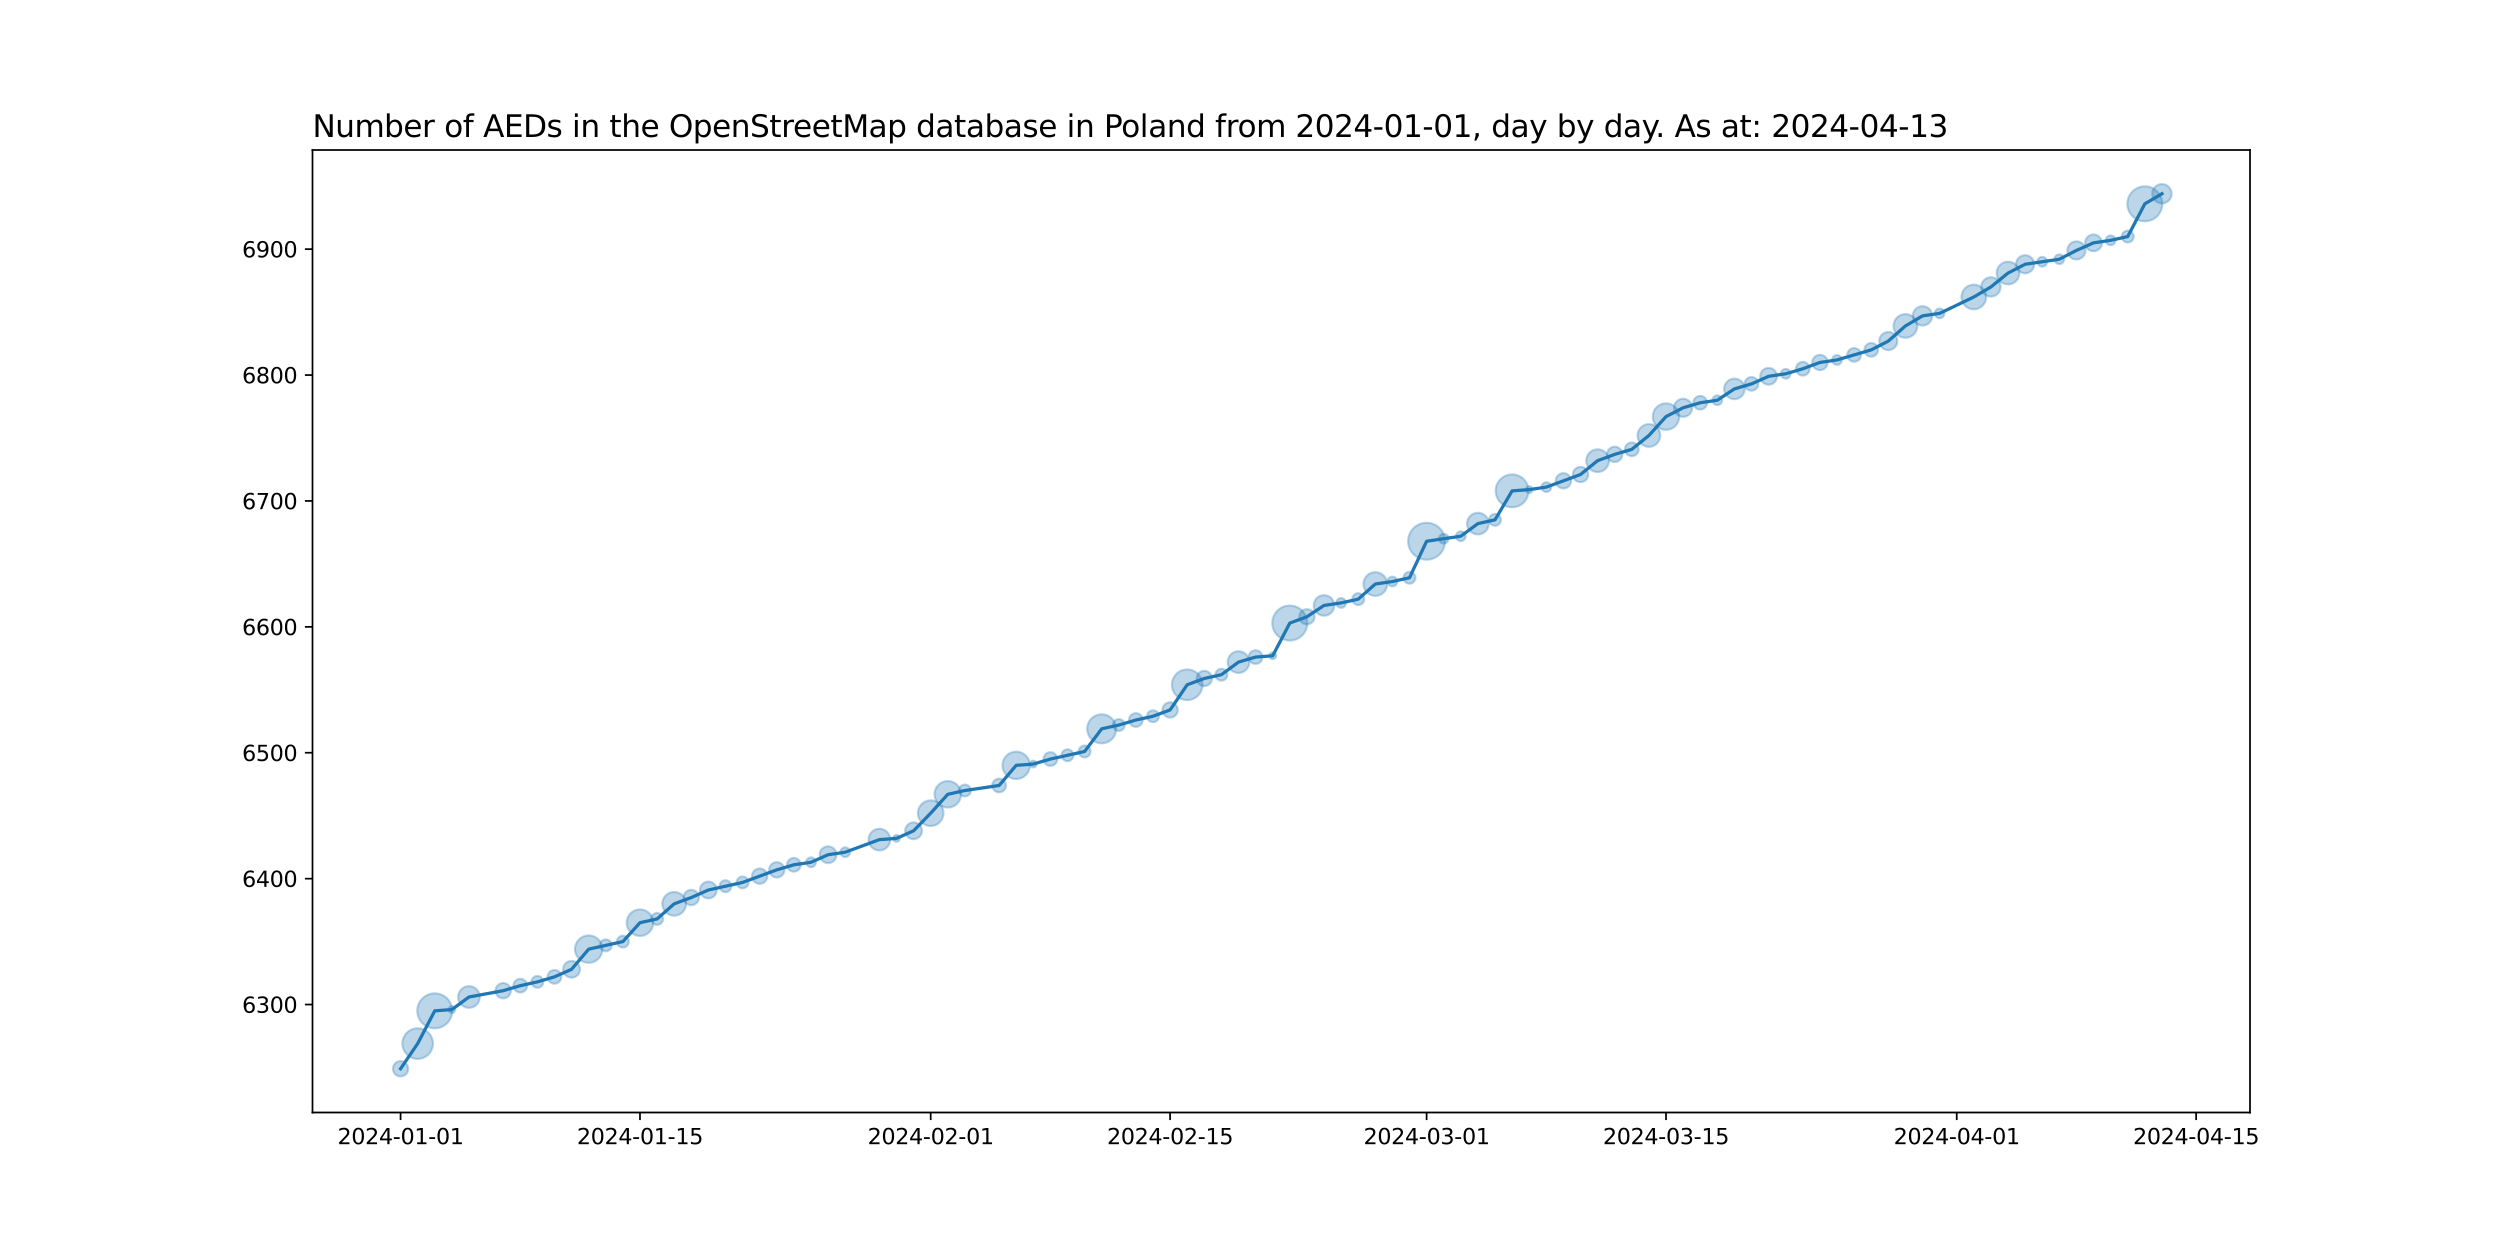 <?xml version="1.0" encoding="utf-8" standalone="no"?>
<!DOCTYPE svg PUBLIC "-//W3C//DTD SVG 1.1//EN"
  "http://www.w3.org/Graphics/SVG/1.1/DTD/svg11.dtd">
<svg xmlns:xlink="http://www.w3.org/1999/xlink" width="1152pt" height="576pt" viewBox="0 0 1152 576" xmlns="http://www.w3.org/2000/svg" version="1.1">
 <defs>
  <style type="text/css">*{stroke-linejoin: round; stroke-linecap: butt}</style>
 </defs>
 <g id="figure_1">
  <g id="patch_1">
   <path d="M 0 576 
L 1152 576 
L 1152 0 
L 0 0 
z
" style="fill: #ffffff"/>
  </g>
  <g id="axes_1">
   <g id="patch_2">
    <path d="M 144 512.64 
L 1036.8 512.64 
L 1036.8 69.12 
L 144 69.12 
z
" style="fill: #ffffff"/>
   </g>
   <g id="PathCollection_1">
    <path d="M 184.582 496.016 
C 185.519 496.016 186.419 495.643 187.082 494.98 
C 187.745 494.317 188.117 493.418 188.117 492.48 
C 188.117 491.542 187.745 490.643 187.082 489.98 
C 186.419 489.317 185.519 488.944 184.582 488.944 
C 183.644 488.944 182.745 489.317 182.082 489.98 
C 181.419 490.643 181.046 491.542 181.046 492.48 
C 181.046 493.418 181.419 494.317 182.082 494.98 
C 182.745 495.643 183.644 496.016 184.582 496.016 
z
" clip-path="url(#p0c2793a4d9)" style="fill: #1f77b4; fill-opacity: 0.3; stroke: #1f77b4; stroke-opacity: 0.3"/>
    <path d="M 192.462 487.948 
C 194.337 487.948 196.136 487.203 197.462 485.877 
C 198.788 484.551 199.533 482.752 199.533 480.877 
C 199.533 479.002 198.788 477.203 197.462 475.877 
C 196.136 474.551 194.337 473.806 192.462 473.806 
C 190.587 473.806 188.788 474.551 187.462 475.877 
C 186.136 477.203 185.391 479.002 185.391 480.877 
C 185.391 482.752 186.136 484.551 187.462 485.877 
C 188.788 487.203 190.587 487.948 192.462 487.948 
z
" clip-path="url(#p0c2793a4d9)" style="fill: #1f77b4; fill-opacity: 0.3; stroke: #1f77b4; stroke-opacity: 0.3"/>
    <path d="M 200.342 473.856 
C 202.48 473.856 204.531 473.006 206.043 471.494 
C 207.555 469.982 208.404 467.932 208.404 465.793 
C 208.404 463.655 207.555 461.604 206.043 460.093 
C 204.531 458.581 202.48 457.731 200.342 457.731 
C 198.204 457.731 196.153 458.581 194.641 460.093 
C 193.129 461.604 192.279 463.655 192.279 465.793 
C 192.279 467.932 193.129 469.982 194.641 471.494 
C 196.153 473.006 198.204 473.856 200.342 473.856 
z
" clip-path="url(#p0c2793a4d9)" style="fill: #1f77b4; fill-opacity: 0.3; stroke: #1f77b4; stroke-opacity: 0.3"/>
    <path d="M 208.222 466.794 
C 208.641 466.794 209.043 466.628 209.34 466.331 
C 209.636 466.035 209.803 465.633 209.803 465.213 
C 209.803 464.794 209.636 464.392 209.34 464.095 
C 209.043 463.799 208.641 463.632 208.222 463.632 
C 207.802 463.632 207.4 463.799 207.104 464.095 
C 206.807 464.392 206.641 464.794 206.641 465.213 
C 206.641 465.633 206.807 466.035 207.104 466.331 
C 207.4 466.628 207.802 466.794 208.222 466.794 
z
" clip-path="url(#p0c2793a4d9)" style="fill: #1f77b4; fill-opacity: 0.3; stroke: #1f77b4; stroke-opacity: 0.3"/>
    <path d="M 216.102 464.412 
C 217.428 464.412 218.7 463.885 219.637 462.947 
C 220.575 462.01 221.102 460.738 221.102 459.412 
C 221.102 458.086 220.575 456.814 219.637 455.876 
C 218.7 454.939 217.428 454.412 216.102 454.412 
C 214.776 454.412 213.504 454.939 212.566 455.876 
C 211.629 456.814 211.102 458.086 211.102 459.412 
C 211.102 460.738 211.629 462.01 212.566 462.947 
C 213.504 463.885 214.776 464.412 216.102 464.412 
z
" clip-path="url(#p0c2793a4d9)" style="fill: #1f77b4; fill-opacity: 0.3; stroke: #1f77b4; stroke-opacity: 0.3"/>
    <path d="M 231.862 460.047 
C 232.799 460.047 233.699 459.674 234.362 459.011 
C 235.025 458.348 235.397 457.449 235.397 456.511 
C 235.397 455.573 235.025 454.674 234.362 454.011 
C 233.699 453.348 232.799 452.976 231.862 452.976 
C 230.924 452.976 230.025 453.348 229.362 454.011 
C 228.699 454.674 228.326 455.573 228.326 456.511 
C 228.326 457.449 228.699 458.348 229.362 459.011 
C 230.025 459.674 230.924 460.047 231.862 460.047 
z
" clip-path="url(#p0c2793a4d9)" style="fill: #1f77b4; fill-opacity: 0.3; stroke: #1f77b4; stroke-opacity: 0.3"/>
    <path d="M 239.742 457.353 
C 240.58 457.353 241.385 457.02 241.978 456.427 
C 242.571 455.834 242.904 455.029 242.904 454.191 
C 242.904 453.352 242.571 452.547 241.978 451.954 
C 241.385 451.361 240.58 451.028 239.742 451.028 
C 238.903 451.028 238.099 451.361 237.506 451.954 
C 236.912 452.547 236.579 453.352 236.579 454.191 
C 236.579 455.029 236.912 455.834 237.506 456.427 
C 238.099 457.02 238.903 457.353 239.742 457.353 
z
" clip-path="url(#p0c2793a4d9)" style="fill: #1f77b4; fill-opacity: 0.3; stroke: #1f77b4; stroke-opacity: 0.3"/>
    <path d="M 247.622 455.189 
C 248.348 455.189 249.044 454.9 249.558 454.387 
C 250.072 453.873 250.36 453.176 250.36 452.45 
C 250.36 451.724 250.072 451.027 249.558 450.514 
C 249.044 450 248.348 449.711 247.622 449.711 
C 246.895 449.711 246.199 450 245.685 450.514 
C 245.171 451.027 244.883 451.724 244.883 452.45 
C 244.883 453.176 245.171 453.873 245.685 454.387 
C 246.199 454.9 246.895 455.189 247.622 455.189 
z
" clip-path="url(#p0c2793a4d9)" style="fill: #1f77b4; fill-opacity: 0.3; stroke: #1f77b4; stroke-opacity: 0.3"/>
    <path d="M 255.501 453.292 
C 256.34 453.292 257.145 452.959 257.738 452.366 
C 258.331 451.773 258.664 450.968 258.664 450.129 
C 258.664 449.291 258.331 448.486 257.738 447.893 
C 257.145 447.3 256.34 446.967 255.501 446.967 
C 254.663 446.967 253.858 447.3 253.265 447.893 
C 252.672 448.486 252.339 449.291 252.339 450.129 
C 252.339 450.968 252.672 451.773 253.265 452.366 
C 253.858 452.959 254.663 453.292 255.501 453.292 
z
" clip-path="url(#p0c2793a4d9)" style="fill: #1f77b4; fill-opacity: 0.3; stroke: #1f77b4; stroke-opacity: 0.3"/>
    <path d="M 263.381 450.522 
C 264.409 450.522 265.394 450.114 266.12 449.387 
C 266.846 448.661 267.254 447.676 267.254 446.649 
C 267.254 445.622 266.846 444.636 266.12 443.91 
C 265.394 443.184 264.409 442.776 263.381 442.776 
C 262.354 442.776 261.369 443.184 260.643 443.91 
C 259.917 444.636 259.508 445.622 259.508 446.649 
C 259.508 447.676 259.917 448.661 260.643 449.387 
C 261.369 450.114 262.354 450.522 263.381 450.522 
z
" clip-path="url(#p0c2793a4d9)" style="fill: #1f77b4; fill-opacity: 0.3; stroke: #1f77b4; stroke-opacity: 0.3"/>
    <path d="M 271.261 443.691 
C 272.939 443.691 274.548 443.024 275.734 441.838 
C 276.92 440.652 277.586 439.044 277.586 437.366 
C 277.586 435.689 276.92 434.08 275.734 432.894 
C 274.548 431.708 272.939 431.042 271.261 431.042 
C 269.584 431.042 267.975 431.708 266.789 432.894 
C 265.603 434.08 264.937 435.689 264.937 437.366 
C 264.937 439.044 265.603 440.652 266.789 441.838 
C 267.975 443.024 269.584 443.691 271.261 443.691 
z
" clip-path="url(#p0c2793a4d9)" style="fill: #1f77b4; fill-opacity: 0.3; stroke: #1f77b4; stroke-opacity: 0.3"/>
    <path d="M 279.141 438.365 
C 279.868 438.365 280.564 438.076 281.078 437.562 
C 281.591 437.049 281.88 436.352 281.88 435.626 
C 281.88 434.9 281.591 434.203 281.078 433.689 
C 280.564 433.176 279.868 432.887 279.141 432.887 
C 278.415 432.887 277.718 433.176 277.205 433.689 
C 276.691 434.203 276.403 434.9 276.403 435.626 
C 276.403 436.352 276.691 437.049 277.205 437.562 
C 277.718 438.076 278.415 438.365 279.141 438.365 
z
" clip-path="url(#p0c2793a4d9)" style="fill: #1f77b4; fill-opacity: 0.3; stroke: #1f77b4; stroke-opacity: 0.3"/>
    <path d="M 287.021 436.624 
C 287.748 436.624 288.444 436.336 288.958 435.822 
C 289.471 435.308 289.76 434.612 289.76 433.885 
C 289.76 433.159 289.471 432.463 288.958 431.949 
C 288.444 431.435 287.748 431.147 287.021 431.147 
C 286.295 431.147 285.598 431.435 285.085 431.949 
C 284.571 432.463 284.283 433.159 284.283 433.885 
C 284.283 434.612 284.571 435.308 285.085 435.822 
C 285.598 436.336 286.295 436.624 287.021 436.624 
z
" clip-path="url(#p0c2793a4d9)" style="fill: #1f77b4; fill-opacity: 0.3; stroke: #1f77b4; stroke-opacity: 0.3"/>
    <path d="M 294.901 431.307 
C 296.525 431.307 298.083 430.662 299.231 429.513 
C 300.38 428.365 301.025 426.807 301.025 425.183 
C 301.025 423.559 300.38 422.002 299.231 420.853 
C 298.083 419.705 296.525 419.06 294.901 419.06 
C 293.277 419.06 291.72 419.705 290.571 420.853 
C 289.423 422.002 288.778 423.559 288.778 425.183 
C 288.778 426.807 289.423 428.365 290.571 429.513 
C 291.72 430.662 293.277 431.307 294.901 431.307 
z
" clip-path="url(#p0c2793a4d9)" style="fill: #1f77b4; fill-opacity: 0.3; stroke: #1f77b4; stroke-opacity: 0.3"/>
    <path d="M 302.781 426.181 
C 303.508 426.181 304.204 425.893 304.718 425.379 
C 305.231 424.866 305.52 424.169 305.52 423.443 
C 305.52 422.717 305.231 422.02 304.718 421.506 
C 304.204 420.993 303.508 420.704 302.781 420.704 
C 302.055 420.704 301.358 420.993 300.845 421.506 
C 300.331 422.02 300.043 422.717 300.043 423.443 
C 300.043 424.169 300.331 424.866 300.845 425.379 
C 301.358 425.893 302.055 426.181 302.781 426.181 
z
" clip-path="url(#p0c2793a4d9)" style="fill: #1f77b4; fill-opacity: 0.3; stroke: #1f77b4; stroke-opacity: 0.3"/>
    <path d="M 310.661 421.958 
C 312.114 421.958 313.507 421.381 314.534 420.354 
C 315.561 419.327 316.138 417.934 316.138 416.481 
C 316.138 415.029 315.561 413.635 314.534 412.608 
C 313.507 411.581 312.114 411.004 310.661 411.004 
C 309.209 411.004 307.815 411.581 306.788 412.608 
C 305.761 413.635 305.184 415.029 305.184 416.481 
C 305.184 417.934 305.761 419.327 306.788 420.354 
C 307.815 421.381 309.209 421.958 310.661 421.958 
z
" clip-path="url(#p0c2793a4d9)" style="fill: #1f77b4; fill-opacity: 0.3; stroke: #1f77b4; stroke-opacity: 0.3"/>
    <path d="M 318.541 417.116 
C 319.479 417.116 320.378 416.743 321.041 416.08 
C 321.704 415.417 322.077 414.518 322.077 413.58 
C 322.077 412.643 321.704 411.743 321.041 411.08 
C 320.378 410.417 319.479 410.045 318.541 410.045 
C 317.604 410.045 316.704 410.417 316.041 411.08 
C 315.378 411.743 315.006 412.643 315.006 413.58 
C 315.006 414.518 315.378 415.417 316.041 416.08 
C 316.704 416.743 317.604 417.116 318.541 417.116 
z
" clip-path="url(#p0c2793a4d9)" style="fill: #1f77b4; fill-opacity: 0.3; stroke: #1f77b4; stroke-opacity: 0.3"/>
    <path d="M 326.421 413.973 
C 327.448 413.973 328.434 413.564 329.16 412.838 
C 329.886 412.112 330.294 411.127 330.294 410.1 
C 330.294 409.072 329.886 408.087 329.16 407.361 
C 328.434 406.635 327.448 406.227 326.421 406.227 
C 325.394 406.227 324.409 406.635 323.683 407.361 
C 322.956 408.087 322.548 409.072 322.548 410.1 
C 322.548 411.127 322.956 412.112 323.683 412.838 
C 324.409 413.564 325.394 413.973 326.421 413.973 
z
" clip-path="url(#p0c2793a4d9)" style="fill: #1f77b4; fill-opacity: 0.3; stroke: #1f77b4; stroke-opacity: 0.3"/>
    <path d="M 334.301 411.098 
C 335.027 411.098 335.724 410.809 336.238 410.296 
C 336.751 409.782 337.04 409.085 337.04 408.359 
C 337.04 407.633 336.751 406.936 336.238 406.423 
C 335.724 405.909 335.027 405.621 334.301 405.621 
C 333.575 405.621 332.878 405.909 332.365 406.423 
C 331.851 406.936 331.563 407.633 331.563 408.359 
C 331.563 409.085 331.851 409.782 332.365 410.296 
C 332.878 410.809 333.575 411.098 334.301 411.098 
z
" clip-path="url(#p0c2793a4d9)" style="fill: #1f77b4; fill-opacity: 0.3; stroke: #1f77b4; stroke-opacity: 0.3"/>
    <path d="M 342.181 409.357 
C 342.907 409.357 343.604 409.069 344.118 408.555 
C 344.631 408.042 344.92 407.345 344.92 406.619 
C 344.92 405.892 344.631 405.196 344.118 404.682 
C 343.604 404.169 342.907 403.88 342.181 403.88 
C 341.455 403.88 340.758 404.169 340.245 404.682 
C 339.731 405.196 339.442 405.892 339.442 406.619 
C 339.442 407.345 339.731 408.042 340.245 408.555 
C 340.758 409.069 341.455 409.357 342.181 409.357 
z
" clip-path="url(#p0c2793a4d9)" style="fill: #1f77b4; fill-opacity: 0.3; stroke: #1f77b4; stroke-opacity: 0.3"/>
    <path d="M 350.061 407.254 
C 350.999 407.254 351.898 406.881 352.561 406.218 
C 353.224 405.555 353.597 404.656 353.597 403.718 
C 353.597 402.78 353.224 401.881 352.561 401.218 
C 351.898 400.555 350.999 400.182 350.061 400.182 
C 349.123 400.182 348.224 400.555 347.561 401.218 
C 346.898 401.881 346.526 402.78 346.526 403.718 
C 346.526 404.656 346.898 405.555 347.561 406.218 
C 348.224 406.881 349.123 407.254 350.061 407.254 
z
" clip-path="url(#p0c2793a4d9)" style="fill: #1f77b4; fill-opacity: 0.3; stroke: #1f77b4; stroke-opacity: 0.3"/>
    <path d="M 357.941 404.353 
C 358.879 404.353 359.778 403.98 360.441 403.317 
C 361.104 402.654 361.477 401.755 361.477 400.817 
C 361.477 399.88 361.104 398.98 360.441 398.317 
C 359.778 397.654 358.879 397.282 357.941 397.282 
C 357.003 397.282 356.104 397.654 355.441 398.317 
C 354.778 398.98 354.406 399.88 354.406 400.817 
C 354.406 401.755 354.778 402.654 355.441 403.317 
C 356.104 403.98 357.003 404.353 357.941 404.353 
z
" clip-path="url(#p0c2793a4d9)" style="fill: #1f77b4; fill-opacity: 0.3; stroke: #1f77b4; stroke-opacity: 0.3"/>
    <path d="M 365.821 401.659 
C 366.66 401.659 367.464 401.326 368.057 400.733 
C 368.65 400.14 368.983 399.335 368.983 398.497 
C 368.983 397.658 368.65 396.854 368.057 396.261 
C 367.464 395.668 366.66 395.334 365.821 395.334 
C 364.982 395.334 364.178 395.668 363.585 396.261 
C 362.992 396.854 362.659 397.658 362.659 398.497 
C 362.659 399.335 362.992 400.14 363.585 400.733 
C 364.178 401.326 364.982 401.659 365.821 401.659 
z
" clip-path="url(#p0c2793a4d9)" style="fill: #1f77b4; fill-opacity: 0.3; stroke: #1f77b4; stroke-opacity: 0.3"/>
    <path d="M 373.701 399.572 
C 374.294 399.572 374.863 399.337 375.282 398.918 
C 375.701 398.498 375.937 397.929 375.937 397.336 
C 375.937 396.743 375.701 396.175 375.282 395.755 
C 374.863 395.336 374.294 395.1 373.701 395.1 
C 373.108 395.1 372.539 395.336 372.12 395.755 
C 371.701 396.175 371.465 396.743 371.465 397.336 
C 371.465 397.929 371.701 398.498 372.12 398.918 
C 372.539 399.337 373.108 399.572 373.701 399.572 
z
" clip-path="url(#p0c2793a4d9)" style="fill: #1f77b4; fill-opacity: 0.3; stroke: #1f77b4; stroke-opacity: 0.3"/>
    <path d="M 381.581 397.729 
C 382.608 397.729 383.593 397.32 384.32 396.594 
C 385.046 395.868 385.454 394.883 385.454 393.856 
C 385.454 392.828 385.046 391.843 384.32 391.117 
C 383.593 390.391 382.608 389.983 381.581 389.983 
C 380.554 389.983 379.569 390.391 378.842 391.117 
C 378.116 391.843 377.708 392.828 377.708 393.856 
C 377.708 394.883 378.116 395.868 378.842 396.594 
C 379.569 397.32 380.554 397.729 381.581 397.729 
z
" clip-path="url(#p0c2793a4d9)" style="fill: #1f77b4; fill-opacity: 0.3; stroke: #1f77b4; stroke-opacity: 0.3"/>
    <path d="M 389.461 394.931 
C 390.054 394.931 390.623 394.696 391.042 394.276 
C 391.461 393.857 391.697 393.288 391.697 392.695 
C 391.697 392.102 391.461 391.533 391.042 391.114 
C 390.623 390.695 390.054 390.459 389.461 390.459 
C 388.868 390.459 388.299 390.695 387.88 391.114 
C 387.46 391.533 387.225 392.102 387.225 392.695 
C 387.225 393.288 387.46 393.857 387.88 394.276 
C 388.299 394.696 388.868 394.931 389.461 394.931 
z
" clip-path="url(#p0c2793a4d9)" style="fill: #1f77b4; fill-opacity: 0.3; stroke: #1f77b4; stroke-opacity: 0.3"/>
    <path d="M 405.221 391.894 
C 406.547 391.894 407.819 391.367 408.756 390.429 
C 409.694 389.492 410.221 388.22 410.221 386.894 
C 410.221 385.568 409.694 384.296 408.756 383.358 
C 407.819 382.421 406.547 381.894 405.221 381.894 
C 403.895 381.894 402.623 382.421 401.685 383.358 
C 400.748 384.296 400.221 385.568 400.221 386.894 
C 400.221 388.22 400.748 389.492 401.685 390.429 
C 402.623 391.367 403.895 391.894 405.221 391.894 
z
" clip-path="url(#p0c2793a4d9)" style="fill: #1f77b4; fill-opacity: 0.3; stroke: #1f77b4; stroke-opacity: 0.3"/>
    <path d="M 413.101 387.895 
C 413.52 387.895 413.922 387.728 414.219 387.432 
C 414.515 387.135 414.682 386.733 414.682 386.314 
C 414.682 385.894 414.515 385.492 414.219 385.196 
C 413.922 384.899 413.52 384.733 413.101 384.733 
C 412.681 384.733 412.279 384.899 411.983 385.196 
C 411.686 385.492 411.52 385.894 411.52 386.314 
C 411.52 386.733 411.686 387.135 411.983 387.432 
C 412.279 387.728 412.681 387.895 413.101 387.895 
z
" clip-path="url(#p0c2793a4d9)" style="fill: #1f77b4; fill-opacity: 0.3; stroke: #1f77b4; stroke-opacity: 0.3"/>
    <path d="M 420.981 386.706 
C 422.008 386.706 422.993 386.298 423.719 385.571 
C 424.446 384.845 424.854 383.86 424.854 382.833 
C 424.854 381.806 424.446 380.82 423.719 380.094 
C 422.993 379.368 422.008 378.96 420.981 378.96 
C 419.954 378.96 418.968 379.368 418.242 380.094 
C 417.516 380.82 417.108 381.806 417.108 382.833 
C 417.108 383.86 417.516 384.845 418.242 385.571 
C 418.968 386.298 419.954 386.706 420.981 386.706 
z
" clip-path="url(#p0c2793a4d9)" style="fill: #1f77b4; fill-opacity: 0.3; stroke: #1f77b4; stroke-opacity: 0.3"/>
    <path d="M 428.861 380.627 
C 430.43 380.627 431.935 380.004 433.044 378.894 
C 434.153 377.785 434.777 376.28 434.777 374.711 
C 434.777 373.142 434.153 371.637 433.044 370.527 
C 431.935 369.418 430.43 368.795 428.861 368.795 
C 427.292 368.795 425.787 369.418 424.677 370.527 
C 423.568 371.637 422.945 373.142 422.945 374.711 
C 422.945 376.28 423.568 377.785 424.677 378.894 
C 425.787 380.004 427.292 380.627 428.861 380.627 
z
" clip-path="url(#p0c2793a4d9)" style="fill: #1f77b4; fill-opacity: 0.3; stroke: #1f77b4; stroke-opacity: 0.3"/>
    <path d="M 436.741 372.132 
C 438.365 372.132 439.922 371.487 441.071 370.339 
C 442.219 369.19 442.864 367.633 442.864 366.009 
C 442.864 364.385 442.219 362.827 441.071 361.679 
C 439.922 360.53 438.365 359.885 436.741 359.885 
C 435.117 359.885 433.559 360.53 432.411 361.679 
C 431.262 362.827 430.617 364.385 430.617 366.009 
C 430.617 367.633 431.262 369.19 432.411 370.339 
C 433.559 371.487 435.117 372.132 436.741 372.132 
z
" clip-path="url(#p0c2793a4d9)" style="fill: #1f77b4; fill-opacity: 0.3; stroke: #1f77b4; stroke-opacity: 0.3"/>
    <path d="M 444.621 367.007 
C 445.347 367.007 446.044 366.718 446.557 366.205 
C 447.071 365.691 447.359 364.994 447.359 364.268 
C 447.359 363.542 447.071 362.845 446.557 362.332 
C 446.044 361.818 445.347 361.53 444.621 361.53 
C 443.894 361.53 443.198 361.818 442.684 362.332 
C 442.171 362.845 441.882 363.542 441.882 364.268 
C 441.882 364.994 442.171 365.691 442.684 366.205 
C 443.198 366.718 443.894 367.007 444.621 367.007 
z
" clip-path="url(#p0c2793a4d9)" style="fill: #1f77b4; fill-opacity: 0.3; stroke: #1f77b4; stroke-opacity: 0.3"/>
    <path d="M 460.381 365.11 
C 461.219 365.11 462.024 364.777 462.617 364.184 
C 463.21 363.591 463.543 362.786 463.543 361.948 
C 463.543 361.109 463.21 360.305 462.617 359.712 
C 462.024 359.119 461.219 358.785 460.381 358.785 
C 459.542 358.785 458.738 359.119 458.145 359.712 
C 457.552 360.305 457.218 361.109 457.218 361.948 
C 457.218 362.786 457.552 363.591 458.145 364.184 
C 458.738 364.777 459.542 365.11 460.381 365.11 
z
" clip-path="url(#p0c2793a4d9)" style="fill: #1f77b4; fill-opacity: 0.3; stroke: #1f77b4; stroke-opacity: 0.3"/>
    <path d="M 468.261 358.99 
C 469.938 358.99 471.547 358.323 472.733 357.137 
C 473.919 355.951 474.585 354.343 474.585 352.665 
C 474.585 350.988 473.919 349.379 472.733 348.193 
C 471.547 347.007 469.938 346.341 468.261 346.341 
C 466.583 346.341 464.974 347.007 463.788 348.193 
C 462.602 349.379 461.936 350.988 461.936 352.665 
C 461.936 354.343 462.602 355.951 463.788 357.137 
C 464.974 358.323 466.583 358.99 468.261 358.99 
z
" clip-path="url(#p0c2793a4d9)" style="fill: #1f77b4; fill-opacity: 0.3; stroke: #1f77b4; stroke-opacity: 0.3"/>
    <path d="M 476.141 353.666 
C 476.56 353.666 476.962 353.5 477.259 353.203 
C 477.555 352.907 477.722 352.505 477.722 352.085 
C 477.722 351.666 477.555 351.264 477.259 350.967 
C 476.962 350.671 476.56 350.504 476.141 350.504 
C 475.721 350.504 475.319 350.671 475.022 350.967 
C 474.726 351.264 474.559 351.666 474.559 352.085 
C 474.559 352.505 474.726 352.907 475.022 353.203 
C 475.319 353.5 475.721 353.666 476.141 353.666 
z
" clip-path="url(#p0c2793a4d9)" style="fill: #1f77b4; fill-opacity: 0.3; stroke: #1f77b4; stroke-opacity: 0.3"/>
    <path d="M 484.02 352.927 
C 484.859 352.927 485.664 352.594 486.257 352.001 
C 486.85 351.408 487.183 350.603 487.183 349.765 
C 487.183 348.926 486.85 348.122 486.257 347.529 
C 485.664 346.936 484.859 346.602 484.02 346.602 
C 483.182 346.602 482.377 346.936 481.784 347.529 
C 481.191 348.122 480.858 348.926 480.858 349.765 
C 480.858 350.603 481.191 351.408 481.784 352.001 
C 482.377 352.594 483.182 352.927 484.02 352.927 
z
" clip-path="url(#p0c2793a4d9)" style="fill: #1f77b4; fill-opacity: 0.3; stroke: #1f77b4; stroke-opacity: 0.3"/>
    <path d="M 491.9 350.763 
C 492.627 350.763 493.323 350.474 493.837 349.961 
C 494.35 349.447 494.639 348.75 494.639 348.024 
C 494.639 347.298 494.35 346.601 493.837 346.088 
C 493.323 345.574 492.627 345.286 491.9 345.286 
C 491.174 345.286 490.478 345.574 489.964 346.088 
C 489.45 346.601 489.162 347.298 489.162 348.024 
C 489.162 348.75 489.45 349.447 489.964 349.961 
C 490.478 350.474 491.174 350.763 491.9 350.763 
z
" clip-path="url(#p0c2793a4d9)" style="fill: #1f77b4; fill-opacity: 0.3; stroke: #1f77b4; stroke-opacity: 0.3"/>
    <path d="M 499.78 349.022 
C 500.507 349.022 501.203 348.734 501.717 348.22 
C 502.23 347.707 502.519 347.01 502.519 346.284 
C 502.519 345.557 502.23 344.861 501.717 344.347 
C 501.203 343.834 500.507 343.545 499.78 343.545 
C 499.054 343.545 498.357 343.834 497.844 344.347 
C 497.33 344.861 497.042 345.557 497.042 346.284 
C 497.042 347.01 497.33 347.707 497.844 348.22 
C 498.357 348.734 499.054 349.022 499.78 349.022 
z
" clip-path="url(#p0c2793a4d9)" style="fill: #1f77b4; fill-opacity: 0.3; stroke: #1f77b4; stroke-opacity: 0.3"/>
    <path d="M 507.66 342.549 
C 509.439 342.549 511.146 341.843 512.404 340.585 
C 513.662 339.327 514.369 337.62 514.369 335.841 
C 514.369 334.062 513.662 332.356 512.404 331.098 
C 511.146 329.84 509.439 329.133 507.66 329.133 
C 505.881 329.133 504.175 329.84 502.917 331.098 
C 501.659 332.356 500.952 334.062 500.952 335.841 
C 500.952 337.62 501.659 339.327 502.917 340.585 
C 504.175 341.843 505.881 342.549 507.66 342.549 
z
" clip-path="url(#p0c2793a4d9)" style="fill: #1f77b4; fill-opacity: 0.3; stroke: #1f77b4; stroke-opacity: 0.3"/>
    <path d="M 515.54 336.839 
C 516.267 336.839 516.963 336.551 517.477 336.037 
C 517.99 335.524 518.279 334.827 518.279 334.101 
C 518.279 333.374 517.99 332.678 517.477 332.164 
C 516.963 331.651 516.267 331.362 515.54 331.362 
C 514.814 331.362 514.117 331.651 513.604 332.164 
C 513.09 332.678 512.802 333.374 512.802 334.101 
C 512.802 334.827 513.09 335.524 513.604 336.037 
C 514.117 336.551 514.814 336.839 515.54 336.839 
z
" clip-path="url(#p0c2793a4d9)" style="fill: #1f77b4; fill-opacity: 0.3; stroke: #1f77b4; stroke-opacity: 0.3"/>
    <path d="M 523.42 334.942 
C 524.259 334.942 525.063 334.609 525.656 334.016 
C 526.249 333.423 526.583 332.619 526.583 331.78 
C 526.583 330.941 526.249 330.137 525.656 329.544 
C 525.063 328.951 524.259 328.618 523.42 328.618 
C 522.582 328.618 521.777 328.951 521.184 329.544 
C 520.591 330.137 520.258 330.941 520.258 331.78 
C 520.258 332.619 520.591 333.423 521.184 334.016 
C 521.777 334.609 522.582 334.942 523.42 334.942 
z
" clip-path="url(#p0c2793a4d9)" style="fill: #1f77b4; fill-opacity: 0.3; stroke: #1f77b4; stroke-opacity: 0.3"/>
    <path d="M 531.3 332.778 
C 532.027 332.778 532.723 332.49 533.237 331.976 
C 533.75 331.463 534.039 330.766 534.039 330.04 
C 534.039 329.313 533.75 328.617 533.237 328.103 
C 532.723 327.59 532.027 327.301 531.3 327.301 
C 530.574 327.301 529.877 327.59 529.364 328.103 
C 528.85 328.617 528.562 329.313 528.562 330.04 
C 528.562 330.766 528.85 331.463 529.364 331.976 
C 529.877 332.49 530.574 332.778 531.3 332.778 
z
" clip-path="url(#p0c2793a4d9)" style="fill: #1f77b4; fill-opacity: 0.3; stroke: #1f77b4; stroke-opacity: 0.3"/>
    <path d="M 539.18 330.675 
C 540.118 330.675 541.017 330.302 541.68 329.639 
C 542.343 328.976 542.716 328.077 542.716 327.139 
C 542.716 326.201 542.343 325.302 541.68 324.639 
C 541.017 323.976 540.118 323.603 539.18 323.603 
C 538.243 323.603 537.343 323.976 536.68 324.639 
C 536.017 325.302 535.645 326.201 535.645 327.139 
C 535.645 328.077 536.017 328.976 536.68 329.639 
C 537.343 330.302 538.243 330.675 539.18 330.675 
z
" clip-path="url(#p0c2793a4d9)" style="fill: #1f77b4; fill-opacity: 0.3; stroke: #1f77b4; stroke-opacity: 0.3"/>
    <path d="M 547.06 322.607 
C 548.935 322.607 550.734 321.862 552.06 320.536 
C 553.386 319.21 554.131 317.411 554.131 315.536 
C 554.131 313.661 553.386 311.862 552.06 310.536 
C 550.734 309.21 548.935 308.465 547.06 308.465 
C 545.185 308.465 543.386 309.21 542.06 310.536 
C 540.734 311.862 539.989 313.661 539.989 315.536 
C 539.989 317.411 540.734 319.21 542.06 320.536 
C 543.386 321.862 545.185 322.607 547.06 322.607 
z
" clip-path="url(#p0c2793a4d9)" style="fill: #1f77b4; fill-opacity: 0.3; stroke: #1f77b4; stroke-opacity: 0.3"/>
    <path d="M 554.94 316.171 
C 555.878 316.171 556.777 315.798 557.44 315.135 
C 558.103 314.472 558.476 313.573 558.476 312.635 
C 558.476 311.698 558.103 310.798 557.44 310.135 
C 556.777 309.472 555.878 309.1 554.94 309.1 
C 554.003 309.1 553.103 309.472 552.44 310.135 
C 551.777 310.798 551.405 311.698 551.405 312.635 
C 551.405 313.573 551.777 314.472 552.44 315.135 
C 553.103 315.798 554.003 316.171 554.94 316.171 
z
" clip-path="url(#p0c2793a4d9)" style="fill: #1f77b4; fill-opacity: 0.3; stroke: #1f77b4; stroke-opacity: 0.3"/>
    <path d="M 562.82 313.634 
C 563.546 313.634 564.243 313.345 564.757 312.831 
C 565.27 312.318 565.559 311.621 565.559 310.895 
C 565.559 310.169 565.27 309.472 564.757 308.958 
C 564.243 308.445 563.546 308.156 562.82 308.156 
C 562.094 308.156 561.397 308.445 560.884 308.958 
C 560.37 309.472 560.082 310.169 560.082 310.895 
C 560.082 311.621 560.37 312.318 560.884 312.831 
C 561.397 313.345 562.094 313.634 562.82 313.634 
z
" clip-path="url(#p0c2793a4d9)" style="fill: #1f77b4; fill-opacity: 0.3; stroke: #1f77b4; stroke-opacity: 0.3"/>
    <path d="M 570.7 310.094 
C 572.026 310.094 573.298 309.567 574.236 308.629 
C 575.173 307.691 575.7 306.42 575.7 305.094 
C 575.7 303.768 575.173 302.496 574.236 301.558 
C 573.298 300.62 572.026 300.094 570.7 300.094 
C 569.374 300.094 568.102 300.62 567.165 301.558 
C 566.227 302.496 565.7 303.768 565.7 305.094 
C 565.7 306.42 566.227 307.691 567.165 308.629 
C 568.102 309.567 569.374 310.094 570.7 310.094 
z
" clip-path="url(#p0c2793a4d9)" style="fill: #1f77b4; fill-opacity: 0.3; stroke: #1f77b4; stroke-opacity: 0.3"/>
    <path d="M 578.58 305.935 
C 579.419 305.935 580.223 305.602 580.816 305.009 
C 581.409 304.416 581.742 303.612 581.742 302.773 
C 581.742 301.934 581.409 301.13 580.816 300.537 
C 580.223 299.944 579.419 299.611 578.58 299.611 
C 577.741 299.611 576.937 299.944 576.344 300.537 
C 575.751 301.13 575.418 301.934 575.418 302.773 
C 575.418 303.612 575.751 304.416 576.344 305.009 
C 576.937 305.602 577.741 305.935 578.58 305.935 
z
" clip-path="url(#p0c2793a4d9)" style="fill: #1f77b4; fill-opacity: 0.3; stroke: #1f77b4; stroke-opacity: 0.3"/>
    <path d="M 586.46 303.774 
C 586.879 303.774 587.282 303.607 587.578 303.311 
C 587.875 303.014 588.041 302.612 588.041 302.193 
C 588.041 301.773 587.875 301.371 587.578 301.075 
C 587.282 300.778 586.879 300.612 586.46 300.612 
C 586.041 300.612 585.638 300.778 585.342 301.075 
C 585.045 301.371 584.879 301.773 584.879 302.193 
C 584.879 302.612 585.045 303.014 585.342 303.311 
C 585.638 303.607 586.041 303.774 586.46 303.774 
z
" clip-path="url(#p0c2793a4d9)" style="fill: #1f77b4; fill-opacity: 0.3; stroke: #1f77b4; stroke-opacity: 0.3"/>
    <path d="M 594.34 295.171 
C 596.478 295.171 598.529 294.322 600.041 292.81 
C 601.553 291.298 602.402 289.247 602.402 287.109 
C 602.402 284.971 601.553 282.92 600.041 281.408 
C 598.529 279.896 596.478 279.047 594.34 279.047 
C 592.202 279.047 590.151 279.896 588.639 281.408 
C 587.127 282.92 586.278 284.971 586.278 287.109 
C 586.278 289.247 587.127 291.298 588.639 292.81 
C 590.151 294.322 592.202 295.171 594.34 295.171 
z
" clip-path="url(#p0c2793a4d9)" style="fill: #1f77b4; fill-opacity: 0.3; stroke: #1f77b4; stroke-opacity: 0.3"/>
    <path d="M 602.22 287.744 
C 603.158 287.744 604.057 287.371 604.72 286.708 
C 605.383 286.045 605.755 285.146 605.755 284.208 
C 605.755 283.271 605.383 282.371 604.72 281.708 
C 604.057 281.045 603.158 280.673 602.22 280.673 
C 601.282 280.673 600.383 281.045 599.72 281.708 
C 599.057 282.371 598.684 283.271 598.684 284.208 
C 598.684 285.146 599.057 286.045 599.72 286.708 
C 600.383 287.371 601.282 287.744 602.22 287.744 
z
" clip-path="url(#p0c2793a4d9)" style="fill: #1f77b4; fill-opacity: 0.3; stroke: #1f77b4; stroke-opacity: 0.3"/>
    <path d="M 610.1 283.73 
C 611.358 283.73 612.564 283.231 613.454 282.341 
C 614.344 281.452 614.843 280.245 614.843 278.987 
C 614.843 277.729 614.344 276.522 613.454 275.633 
C 612.564 274.743 611.358 274.244 610.1 274.244 
C 608.842 274.244 607.635 274.743 606.746 275.633 
C 605.856 276.522 605.356 277.729 605.356 278.987 
C 605.356 280.245 605.856 281.452 606.746 282.341 
C 607.635 283.231 608.842 283.73 610.1 283.73 
z
" clip-path="url(#p0c2793a4d9)" style="fill: #1f77b4; fill-opacity: 0.3; stroke: #1f77b4; stroke-opacity: 0.3"/>
    <path d="M 617.98 280.063 
C 618.573 280.063 619.142 279.827 619.561 279.408 
C 619.98 278.989 620.216 278.42 620.216 277.827 
C 620.216 277.234 619.98 276.665 619.561 276.246 
C 619.142 275.826 618.573 275.591 617.98 275.591 
C 617.387 275.591 616.818 275.826 616.399 276.246 
C 615.979 276.665 615.744 277.234 615.744 277.827 
C 615.744 278.42 615.979 278.989 616.399 279.408 
C 616.818 279.827 617.387 280.063 617.98 280.063 
z
" clip-path="url(#p0c2793a4d9)" style="fill: #1f77b4; fill-opacity: 0.3; stroke: #1f77b4; stroke-opacity: 0.3"/>
    <path d="M 625.86 278.825 
C 626.586 278.825 627.283 278.536 627.796 278.023 
C 628.31 277.509 628.598 276.813 628.598 276.086 
C 628.598 275.36 628.31 274.663 627.796 274.15 
C 627.283 273.636 626.586 273.348 625.86 273.348 
C 625.134 273.348 624.437 273.636 623.923 274.15 
C 623.41 274.663 623.121 275.36 623.121 276.086 
C 623.121 276.813 623.41 277.509 623.923 278.023 
C 624.437 278.536 625.134 278.825 625.86 278.825 
z
" clip-path="url(#p0c2793a4d9)" style="fill: #1f77b4; fill-opacity: 0.3; stroke: #1f77b4; stroke-opacity: 0.3"/>
    <path d="M 633.74 274.602 
C 635.192 274.602 636.586 274.025 637.613 272.998 
C 638.64 271.97 639.217 270.577 639.217 269.125 
C 639.217 267.672 638.64 266.279 637.613 265.252 
C 636.586 264.224 635.192 263.647 633.74 263.647 
C 632.287 263.647 630.894 264.224 629.867 265.252 
C 628.84 266.279 628.263 267.672 628.263 269.125 
C 628.263 270.577 628.84 271.97 629.867 272.998 
C 630.894 274.025 632.287 274.602 633.74 274.602 
z
" clip-path="url(#p0c2793a4d9)" style="fill: #1f77b4; fill-opacity: 0.3; stroke: #1f77b4; stroke-opacity: 0.3"/>
    <path d="M 641.62 270.2 
C 642.213 270.2 642.782 269.965 643.201 269.545 
C 643.62 269.126 643.856 268.557 643.856 267.964 
C 643.856 267.371 643.62 266.803 643.201 266.383 
C 642.782 265.964 642.213 265.728 641.62 265.728 
C 641.027 265.728 640.458 265.964 640.039 266.383 
C 639.619 266.803 639.384 267.371 639.384 267.964 
C 639.384 268.557 639.619 269.126 640.039 269.545 
C 640.458 269.965 641.027 270.2 641.62 270.2 
z
" clip-path="url(#p0c2793a4d9)" style="fill: #1f77b4; fill-opacity: 0.3; stroke: #1f77b4; stroke-opacity: 0.3"/>
    <path d="M 649.5 268.962 
C 650.226 268.962 650.923 268.674 651.436 268.16 
C 651.95 267.647 652.238 266.95 652.238 266.224 
C 652.238 265.498 651.95 264.801 651.436 264.287 
C 650.923 263.774 650.226 263.485 649.5 263.485 
C 648.773 263.485 648.077 263.774 647.563 264.287 
C 647.05 264.801 646.761 265.498 646.761 266.224 
C 646.761 266.95 647.05 267.647 647.563 268.16 
C 648.077 268.674 648.773 268.962 649.5 268.962 
z
" clip-path="url(#p0c2793a4d9)" style="fill: #1f77b4; fill-opacity: 0.3; stroke: #1f77b4; stroke-opacity: 0.3"/>
    <path d="M 657.38 257.914 
C 659.638 257.914 661.804 257.017 663.4 255.421 
C 664.997 253.824 665.894 251.658 665.894 249.4 
C 665.894 247.142 664.997 244.976 663.4 243.379 
C 661.804 241.782 659.638 240.885 657.38 240.885 
C 655.122 240.885 652.956 241.782 651.359 243.379 
C 649.762 244.976 648.865 247.142 648.865 249.4 
C 648.865 251.658 649.762 253.824 651.359 255.421 
C 652.956 257.017 655.122 257.914 657.38 257.914 
z
" clip-path="url(#p0c2793a4d9)" style="fill: #1f77b4; fill-opacity: 0.3; stroke: #1f77b4; stroke-opacity: 0.3"/>
    <path d="M 665.26 250.475 
C 665.853 250.475 666.421 250.24 666.841 249.821 
C 667.26 249.401 667.496 248.832 667.496 248.239 
C 667.496 247.646 667.26 247.078 666.841 246.658 
C 666.421 246.239 665.853 246.003 665.26 246.003 
C 664.667 246.003 664.098 246.239 663.679 246.658 
C 663.259 247.078 663.024 247.646 663.024 248.239 
C 663.024 248.832 663.259 249.401 663.679 249.821 
C 664.098 250.24 664.667 250.475 665.26 250.475 
z
" clip-path="url(#p0c2793a4d9)" style="fill: #1f77b4; fill-opacity: 0.3; stroke: #1f77b4; stroke-opacity: 0.3"/>
    <path d="M 673.14 249.315 
C 673.733 249.315 674.301 249.08 674.721 248.66 
C 675.14 248.241 675.376 247.672 675.376 247.079 
C 675.376 246.486 675.14 245.917 674.721 245.498 
C 674.301 245.079 673.733 244.843 673.14 244.843 
C 672.547 244.843 671.978 245.079 671.558 245.498 
C 671.139 245.917 670.904 246.486 670.904 247.079 
C 670.904 247.672 671.139 248.241 671.558 248.66 
C 671.978 249.08 672.547 249.315 673.14 249.315 
z
" clip-path="url(#p0c2793a4d9)" style="fill: #1f77b4; fill-opacity: 0.3; stroke: #1f77b4; stroke-opacity: 0.3"/>
    <path d="M 681.02 246.278 
C 682.346 246.278 683.617 245.751 684.555 244.813 
C 685.493 243.876 686.02 242.604 686.02 241.278 
C 686.02 239.952 685.493 238.68 684.555 237.742 
C 683.617 236.805 682.346 236.278 681.02 236.278 
C 679.694 236.278 678.422 236.805 677.484 237.742 
C 676.546 238.68 676.02 239.952 676.02 241.278 
C 676.02 242.604 676.546 243.876 677.484 244.813 
C 678.422 245.751 679.694 246.278 681.02 246.278 
z
" clip-path="url(#p0c2793a4d9)" style="fill: #1f77b4; fill-opacity: 0.3; stroke: #1f77b4; stroke-opacity: 0.3"/>
    <path d="M 688.9 242.276 
C 689.626 242.276 690.322 241.987 690.836 241.474 
C 691.35 240.96 691.638 240.264 691.638 239.537 
C 691.638 238.811 691.35 238.114 690.836 237.601 
C 690.322 237.087 689.626 236.799 688.9 236.799 
C 688.173 236.799 687.477 237.087 686.963 237.601 
C 686.45 238.114 686.161 238.811 686.161 239.537 
C 686.161 240.264 686.45 240.96 686.963 241.474 
C 687.477 241.987 688.173 242.276 688.9 242.276 
z
" clip-path="url(#p0c2793a4d9)" style="fill: #1f77b4; fill-opacity: 0.3; stroke: #1f77b4; stroke-opacity: 0.3"/>
    <path d="M 696.78 233.777 
C 698.791 233.777 700.719 232.978 702.141 231.556 
C 703.563 230.134 704.362 228.205 704.362 226.194 
C 704.362 224.183 703.563 222.254 702.141 220.832 
C 700.719 219.41 698.791 218.611 696.78 218.611 
C 694.769 218.611 692.84 219.41 691.418 220.832 
C 689.996 222.254 689.197 224.183 689.197 226.194 
C 689.197 228.205 689.996 230.134 691.418 231.556 
C 692.84 232.978 694.769 233.777 696.78 233.777 
z
" clip-path="url(#p0c2793a4d9)" style="fill: #1f77b4; fill-opacity: 0.3; stroke: #1f77b4; stroke-opacity: 0.3"/>
    <path d="M 704.659 227.195 
C 705.079 227.195 705.481 227.028 705.778 226.732 
C 706.074 226.435 706.241 226.033 706.241 225.614 
C 706.241 225.194 706.074 224.792 705.778 224.496 
C 705.481 224.199 705.079 224.033 704.659 224.033 
C 704.24 224.033 703.838 224.199 703.541 224.496 
C 703.245 224.792 703.078 225.194 703.078 225.614 
C 703.078 226.033 703.245 226.435 703.541 226.732 
C 703.838 227.028 704.24 227.195 704.659 227.195 
z
" clip-path="url(#p0c2793a4d9)" style="fill: #1f77b4; fill-opacity: 0.3; stroke: #1f77b4; stroke-opacity: 0.3"/>
    <path d="M 712.539 226.69 
C 713.132 226.69 713.701 226.454 714.121 226.035 
C 714.54 225.615 714.776 225.047 714.776 224.454 
C 714.776 223.861 714.54 223.292 714.121 222.872 
C 713.701 222.453 713.132 222.217 712.539 222.217 
C 711.946 222.217 711.378 222.453 710.958 222.872 
C 710.539 223.292 710.303 223.861 710.303 224.454 
C 710.303 225.047 710.539 225.615 710.958 226.035 
C 711.378 226.454 711.946 226.69 712.539 226.69 
z
" clip-path="url(#p0c2793a4d9)" style="fill: #1f77b4; fill-opacity: 0.3; stroke: #1f77b4; stroke-opacity: 0.3"/>
    <path d="M 720.419 225.088 
C 721.357 225.088 722.256 224.716 722.919 224.053 
C 723.582 223.39 723.955 222.49 723.955 221.553 
C 723.955 220.615 723.582 219.716 722.919 219.053 
C 722.256 218.39 721.357 218.017 720.419 218.017 
C 719.482 218.017 718.582 218.39 717.919 219.053 
C 717.256 219.716 716.884 220.615 716.884 221.553 
C 716.884 222.49 717.256 223.39 717.919 224.053 
C 718.582 224.716 719.482 225.088 720.419 225.088 
z
" clip-path="url(#p0c2793a4d9)" style="fill: #1f77b4; fill-opacity: 0.3; stroke: #1f77b4; stroke-opacity: 0.3"/>
    <path d="M 728.299 222.188 
C 729.237 222.188 730.136 221.815 730.799 221.152 
C 731.462 220.489 731.835 219.59 731.835 218.652 
C 731.835 217.714 731.462 216.815 730.799 216.152 
C 730.136 215.489 729.237 215.117 728.299 215.117 
C 727.362 215.117 726.462 215.489 725.799 216.152 
C 725.136 216.815 724.764 217.714 724.764 218.652 
C 724.764 219.59 725.136 220.489 725.799 221.152 
C 726.462 221.815 727.362 222.188 728.299 222.188 
z
" clip-path="url(#p0c2793a4d9)" style="fill: #1f77b4; fill-opacity: 0.3; stroke: #1f77b4; stroke-opacity: 0.3"/>
    <path d="M 736.179 217.515 
C 737.57 217.515 738.904 216.962 739.887 215.979 
C 740.871 214.995 741.423 213.661 741.423 212.271 
C 741.423 210.88 740.871 209.546 739.887 208.562 
C 738.904 207.579 737.57 207.026 736.179 207.026 
C 734.789 207.026 733.455 207.579 732.471 208.562 
C 731.488 209.546 730.935 210.88 730.935 212.271 
C 730.935 213.661 731.488 214.995 732.471 215.979 
C 733.455 216.962 734.789 217.515 736.179 217.515 
z
" clip-path="url(#p0c2793a4d9)" style="fill: #1f77b4; fill-opacity: 0.3; stroke: #1f77b4; stroke-opacity: 0.3"/>
    <path d="M 744.059 212.905 
C 744.997 212.905 745.896 212.533 746.559 211.87 
C 747.222 211.207 747.595 210.307 747.595 209.37 
C 747.595 208.432 747.222 207.533 746.559 206.87 
C 745.896 206.207 744.997 205.834 744.059 205.834 
C 743.122 205.834 742.222 206.207 741.559 206.87 
C 740.896 207.533 740.524 208.432 740.524 209.37 
C 740.524 210.307 740.896 211.207 741.559 211.87 
C 742.222 212.533 743.122 212.905 744.059 212.905 
z
" clip-path="url(#p0c2793a4d9)" style="fill: #1f77b4; fill-opacity: 0.3; stroke: #1f77b4; stroke-opacity: 0.3"/>
    <path d="M 751.939 210.211 
C 752.778 210.211 753.582 209.878 754.175 209.285 
C 754.768 208.692 755.102 207.888 755.102 207.049 
C 755.102 206.211 754.768 205.406 754.175 204.813 
C 753.582 204.22 752.778 203.887 751.939 203.887 
C 751.101 203.887 750.296 204.22 749.703 204.813 
C 749.11 205.406 748.777 206.211 748.777 207.049 
C 748.777 207.888 749.11 208.692 749.703 209.285 
C 750.296 209.878 751.101 210.211 751.939 210.211 
z
" clip-path="url(#p0c2793a4d9)" style="fill: #1f77b4; fill-opacity: 0.3; stroke: #1f77b4; stroke-opacity: 0.3"/>
    <path d="M 759.819 205.912 
C 761.21 205.912 762.544 205.359 763.527 204.376 
C 764.511 203.392 765.063 202.058 765.063 200.668 
C 765.063 199.277 764.511 197.943 763.527 196.96 
C 762.544 195.976 761.21 195.424 759.819 195.424 
C 758.429 195.424 757.095 195.976 756.111 196.96 
C 755.128 197.943 754.575 199.277 754.575 200.668 
C 754.575 202.058 755.128 203.392 756.111 204.376 
C 757.095 205.359 758.429 205.912 759.819 205.912 
z
" clip-path="url(#p0c2793a4d9)" style="fill: #1f77b4; fill-opacity: 0.3; stroke: #1f77b4; stroke-opacity: 0.3"/>
    <path d="M 767.699 198.089 
C 769.323 198.089 770.881 197.444 772.029 196.296 
C 773.178 195.147 773.823 193.589 773.823 191.965 
C 773.823 190.341 773.178 188.784 772.029 187.635 
C 770.881 186.487 769.323 185.842 767.699 185.842 
C 766.075 185.842 764.517 186.487 763.369 187.635 
C 762.221 188.784 761.575 190.341 761.575 191.965 
C 761.575 193.589 762.221 195.147 763.369 196.296 
C 764.517 197.444 766.075 198.089 767.699 198.089 
z
" clip-path="url(#p0c2793a4d9)" style="fill: #1f77b4; fill-opacity: 0.3; stroke: #1f77b4; stroke-opacity: 0.3"/>
    <path d="M 775.579 192.088 
C 776.689 192.088 777.753 191.647 778.537 190.863 
C 779.322 190.078 779.762 189.014 779.762 187.904 
C 779.762 186.795 779.322 185.731 778.537 184.946 
C 777.753 184.162 776.689 183.721 775.579 183.721 
C 774.47 183.721 773.406 184.162 772.621 184.946 
C 771.837 185.731 771.396 186.795 771.396 187.904 
C 771.396 189.014 771.837 190.078 772.621 190.863 
C 773.406 191.647 774.47 192.088 775.579 192.088 
z
" clip-path="url(#p0c2793a4d9)" style="fill: #1f77b4; fill-opacity: 0.3; stroke: #1f77b4; stroke-opacity: 0.3"/>
    <path d="M 783.459 188.746 
C 784.298 188.746 785.102 188.413 785.695 187.82 
C 786.288 187.227 786.621 186.423 786.621 185.584 
C 786.621 184.745 786.288 183.941 785.695 183.348 
C 785.102 182.755 784.298 182.422 783.459 182.422 
C 782.62 182.422 781.816 182.755 781.223 183.348 
C 780.63 183.941 780.297 184.745 780.297 185.584 
C 780.297 186.423 780.63 187.227 781.223 187.82 
C 781.816 188.413 782.62 188.746 783.459 188.746 
z
" clip-path="url(#p0c2793a4d9)" style="fill: #1f77b4; fill-opacity: 0.3; stroke: #1f77b4; stroke-opacity: 0.3"/>
    <path d="M 791.339 186.66 
C 791.932 186.66 792.501 186.424 792.92 186.005 
C 793.34 185.585 793.575 185.017 793.575 184.424 
C 793.575 183.831 793.34 183.262 792.92 182.842 
C 792.501 182.423 791.932 182.188 791.339 182.188 
C 790.746 182.188 790.177 182.423 789.758 182.842 
C 789.339 183.262 789.103 183.831 789.103 184.424 
C 789.103 185.017 789.339 185.585 789.758 186.005 
C 790.177 186.424 790.746 186.66 791.339 186.66 
z
" clip-path="url(#p0c2793a4d9)" style="fill: #1f77b4; fill-opacity: 0.3; stroke: #1f77b4; stroke-opacity: 0.3"/>
    <path d="M 799.219 183.946 
C 800.477 183.946 801.684 183.446 802.573 182.556 
C 803.463 181.667 803.962 180.46 803.962 179.202 
C 803.962 177.944 803.463 176.738 802.573 175.848 
C 801.684 174.959 800.477 174.459 799.219 174.459 
C 797.961 174.459 796.754 174.959 795.865 175.848 
C 794.975 176.738 794.476 177.944 794.476 179.202 
C 794.476 180.46 794.975 181.667 795.865 182.556 
C 796.754 183.446 797.961 183.946 799.219 183.946 
z
" clip-path="url(#p0c2793a4d9)" style="fill: #1f77b4; fill-opacity: 0.3; stroke: #1f77b4; stroke-opacity: 0.3"/>
    <path d="M 807.099 180.044 
C 807.938 180.044 808.742 179.711 809.335 179.118 
C 809.928 178.525 810.261 177.72 810.261 176.882 
C 810.261 176.043 809.928 175.239 809.335 174.646 
C 808.742 174.053 807.938 173.719 807.099 173.719 
C 806.26 173.719 805.456 174.053 804.863 174.646 
C 804.27 175.239 803.937 176.043 803.937 176.882 
C 803.937 177.72 804.27 178.525 804.863 179.118 
C 805.456 179.711 806.26 180.044 807.099 180.044 
z
" clip-path="url(#p0c2793a4d9)" style="fill: #1f77b4; fill-opacity: 0.3; stroke: #1f77b4; stroke-opacity: 0.3"/>
    <path d="M 814.979 177.274 
C 816.006 177.274 816.991 176.866 817.718 176.139 
C 818.444 175.413 818.852 174.428 818.852 173.401 
C 818.852 172.374 818.444 171.389 817.718 170.662 
C 816.991 169.936 816.006 169.528 814.979 169.528 
C 813.952 169.528 812.967 169.936 812.24 170.662 
C 811.514 171.389 811.106 172.374 811.106 173.401 
C 811.106 174.428 811.514 175.413 812.24 176.139 
C 812.967 176.866 813.952 177.274 814.979 177.274 
z
" clip-path="url(#p0c2793a4d9)" style="fill: #1f77b4; fill-opacity: 0.3; stroke: #1f77b4; stroke-opacity: 0.3"/>
    <path d="M 822.859 174.477 
C 823.452 174.477 824.021 174.241 824.44 173.822 
C 824.859 173.402 825.095 172.834 825.095 172.241 
C 825.095 171.648 824.859 171.079 824.44 170.659 
C 824.021 170.24 823.452 170.005 822.859 170.005 
C 822.266 170.005 821.697 170.24 821.278 170.659 
C 820.858 171.079 820.623 171.648 820.623 172.241 
C 820.623 172.834 820.858 173.402 821.278 173.822 
C 821.697 174.241 822.266 174.477 822.859 174.477 
z
" clip-path="url(#p0c2793a4d9)" style="fill: #1f77b4; fill-opacity: 0.3; stroke: #1f77b4; stroke-opacity: 0.3"/>
    <path d="M 830.739 173.082 
C 831.578 173.082 832.382 172.749 832.975 172.156 
C 833.568 171.563 833.901 170.759 833.901 169.92 
C 833.901 169.081 833.568 168.277 832.975 167.684 
C 832.382 167.091 831.578 166.758 830.739 166.758 
C 829.9 166.758 829.096 167.091 828.503 167.684 
C 827.91 168.277 827.577 169.081 827.577 169.92 
C 827.577 170.759 827.91 171.563 828.503 172.156 
C 829.096 172.749 829.9 173.082 830.739 173.082 
z
" clip-path="url(#p0c2793a4d9)" style="fill: #1f77b4; fill-opacity: 0.3; stroke: #1f77b4; stroke-opacity: 0.3"/>
    <path d="M 838.619 170.555 
C 839.557 170.555 840.456 170.182 841.119 169.519 
C 841.782 168.856 842.154 167.957 842.154 167.019 
C 842.154 166.082 841.782 165.182 841.119 164.519 
C 840.456 163.856 839.557 163.484 838.619 163.484 
C 837.681 163.484 836.782 163.856 836.119 164.519 
C 835.456 165.182 835.083 166.082 835.083 167.019 
C 835.083 167.957 835.456 168.856 836.119 169.519 
C 836.782 170.182 837.681 170.555 838.619 170.555 
z
" clip-path="url(#p0c2793a4d9)" style="fill: #1f77b4; fill-opacity: 0.3; stroke: #1f77b4; stroke-opacity: 0.3"/>
    <path d="M 846.499 168.095 
C 847.092 168.095 847.661 167.859 848.08 167.44 
C 848.499 167.021 848.735 166.452 848.735 165.859 
C 848.735 165.266 848.499 164.697 848.08 164.278 
C 847.661 163.859 847.092 163.623 846.499 163.623 
C 845.906 163.623 845.337 163.859 844.918 164.278 
C 844.498 164.697 844.263 165.266 844.263 165.859 
C 844.263 166.452 844.498 167.021 844.918 167.44 
C 845.337 167.859 845.906 168.095 846.499 168.095 
z
" clip-path="url(#p0c2793a4d9)" style="fill: #1f77b4; fill-opacity: 0.3; stroke: #1f77b4; stroke-opacity: 0.3"/>
    <path d="M 854.379 166.701 
C 855.217 166.701 856.022 166.367 856.615 165.774 
C 857.208 165.181 857.541 164.377 857.541 163.538 
C 857.541 162.7 857.208 161.895 856.615 161.302 
C 856.022 160.709 855.217 160.376 854.379 160.376 
C 853.54 160.376 852.736 160.709 852.143 161.302 
C 851.55 161.895 851.217 162.7 851.217 163.538 
C 851.217 164.377 851.55 165.181 852.143 165.774 
C 852.736 166.367 853.54 166.701 854.379 166.701 
z
" clip-path="url(#p0c2793a4d9)" style="fill: #1f77b4; fill-opacity: 0.3; stroke: #1f77b4; stroke-opacity: 0.3"/>
    <path d="M 862.259 164.38 
C 863.097 164.38 863.902 164.047 864.495 163.454 
C 865.088 162.861 865.421 162.056 865.421 161.218 
C 865.421 160.379 865.088 159.575 864.495 158.982 
C 863.902 158.389 863.097 158.056 862.259 158.056 
C 861.42 158.056 860.616 158.389 860.023 158.982 
C 859.43 159.575 859.097 160.379 859.097 161.218 
C 859.097 162.056 859.43 162.861 860.023 163.454 
C 860.616 164.047 861.42 164.38 862.259 164.38 
z
" clip-path="url(#p0c2793a4d9)" style="fill: #1f77b4; fill-opacity: 0.3; stroke: #1f77b4; stroke-opacity: 0.3"/>
    <path d="M 870.139 161.34 
C 871.248 161.34 872.312 160.899 873.097 160.115 
C 873.881 159.33 874.322 158.266 874.322 157.157 
C 874.322 156.047 873.881 154.983 873.097 154.199 
C 872.312 153.414 871.248 152.974 870.139 152.974 
C 869.029 152.974 867.965 153.414 867.181 154.199 
C 866.396 154.983 865.955 156.047 865.955 157.157 
C 865.955 158.266 866.396 159.33 867.181 160.115 
C 867.965 160.899 869.029 161.34 870.139 161.34 
z
" clip-path="url(#p0c2793a4d9)" style="fill: #1f77b4; fill-opacity: 0.3; stroke: #1f77b4; stroke-opacity: 0.3"/>
    <path d="M 878.019 155.672 
C 879.471 155.672 880.865 155.095 881.892 154.068 
C 882.919 153.041 883.496 151.648 883.496 150.195 
C 883.496 148.743 882.919 147.349 881.892 146.322 
C 880.865 145.295 879.471 144.718 878.019 144.718 
C 876.566 144.718 875.173 145.295 874.146 146.322 
C 873.119 147.349 872.541 148.743 872.541 150.195 
C 872.541 151.648 873.119 153.041 874.146 154.068 
C 875.173 155.095 876.566 155.672 878.019 155.672 
z
" clip-path="url(#p0c2793a4d9)" style="fill: #1f77b4; fill-opacity: 0.3; stroke: #1f77b4; stroke-opacity: 0.3"/>
    <path d="M 885.899 150.026 
C 887.085 150.026 888.222 149.555 889.061 148.716 
C 889.9 147.878 890.371 146.74 890.371 145.554 
C 890.371 144.368 889.9 143.23 889.061 142.392 
C 888.222 141.553 887.085 141.082 885.899 141.082 
C 884.713 141.082 883.575 141.553 882.736 142.392 
C 881.898 143.23 881.427 144.368 881.427 145.554 
C 881.427 146.74 881.898 147.878 882.736 148.716 
C 883.575 149.555 884.713 150.026 885.899 150.026 
z
" clip-path="url(#p0c2793a4d9)" style="fill: #1f77b4; fill-opacity: 0.3; stroke: #1f77b4; stroke-opacity: 0.3"/>
    <path d="M 893.779 146.63 
C 894.372 146.63 894.94 146.394 895.36 145.975 
C 895.779 145.555 896.015 144.987 896.015 144.394 
C 896.015 143.801 895.779 143.232 895.36 142.813 
C 894.94 142.393 894.372 142.158 893.779 142.158 
C 893.186 142.158 892.617 142.393 892.198 142.813 
C 891.778 143.232 891.543 143.801 891.543 144.394 
C 891.543 144.987 891.778 145.555 892.198 145.975 
C 892.617 146.394 893.186 146.63 893.779 146.63 
z
" clip-path="url(#p0c2793a4d9)" style="fill: #1f77b4; fill-opacity: 0.3; stroke: #1f77b4; stroke-opacity: 0.3"/>
    <path d="M 909.539 142.553 
C 911.05 142.553 912.501 141.952 913.57 140.883 
C 914.639 139.814 915.239 138.364 915.239 136.852 
C 915.239 135.34 914.639 133.89 913.57 132.821 
C 912.501 131.752 911.05 131.151 909.539 131.151 
C 908.027 131.151 906.577 131.752 905.507 132.821 
C 904.438 133.89 903.838 135.34 903.838 136.852 
C 903.838 138.364 904.438 139.814 905.507 140.883 
C 906.577 141.952 908.027 142.553 909.539 142.553 
z
" clip-path="url(#p0c2793a4d9)" style="fill: #1f77b4; fill-opacity: 0.3; stroke: #1f77b4; stroke-opacity: 0.3"/>
    <path d="M 917.419 136.683 
C 918.605 136.683 919.742 136.212 920.581 135.373 
C 921.419 134.534 921.891 133.397 921.891 132.211 
C 921.891 131.025 921.419 129.887 920.581 129.048 
C 919.742 128.21 918.605 127.739 917.419 127.739 
C 916.233 127.739 915.095 128.21 914.256 129.048 
C 913.418 129.887 912.946 131.025 912.946 132.211 
C 912.946 133.397 913.418 134.534 914.256 135.373 
C 915.095 136.212 916.233 136.683 917.419 136.683 
z
" clip-path="url(#p0c2793a4d9)" style="fill: #1f77b4; fill-opacity: 0.3; stroke: #1f77b4; stroke-opacity: 0.3"/>
    <path d="M 925.298 131.073 
C 926.689 131.073 928.023 130.521 929.007 129.537 
C 929.99 128.554 930.543 127.22 930.543 125.829 
C 930.543 124.438 929.99 123.104 929.007 122.121 
C 928.023 121.138 926.689 120.585 925.298 120.585 
C 923.908 120.585 922.574 121.138 921.59 122.121 
C 920.607 123.104 920.054 124.438 920.054 125.829 
C 920.054 127.22 920.607 128.554 921.59 129.537 
C 922.574 130.521 923.908 131.073 925.298 131.073 
z
" clip-path="url(#p0c2793a4d9)" style="fill: #1f77b4; fill-opacity: 0.3; stroke: #1f77b4; stroke-opacity: 0.3"/>
    <path d="M 933.178 125.951 
C 934.288 125.951 935.352 125.511 936.137 124.726 
C 936.921 123.942 937.362 122.877 937.362 121.768 
C 937.362 120.659 936.921 119.594 936.137 118.81 
C 935.352 118.026 934.288 117.585 933.178 117.585 
C 932.069 117.585 931.005 118.026 930.22 118.81 
C 929.436 119.594 928.995 120.659 928.995 121.768 
C 928.995 122.877 929.436 123.942 930.22 124.726 
C 931.005 125.511 932.069 125.951 933.178 125.951 
z
" clip-path="url(#p0c2793a4d9)" style="fill: #1f77b4; fill-opacity: 0.3; stroke: #1f77b4; stroke-opacity: 0.3"/>
    <path d="M 941.058 122.844 
C 941.651 122.844 942.22 122.608 942.64 122.189 
C 943.059 121.77 943.294 121.201 943.294 120.608 
C 943.294 120.015 943.059 119.446 942.64 119.027 
C 942.22 118.607 941.651 118.372 941.058 118.372 
C 940.465 118.372 939.897 118.607 939.477 119.027 
C 939.058 119.446 938.822 120.015 938.822 120.608 
C 938.822 121.201 939.058 121.77 939.477 122.189 
C 939.897 122.608 940.465 122.844 941.058 122.844 
z
" clip-path="url(#p0c2793a4d9)" style="fill: #1f77b4; fill-opacity: 0.3; stroke: #1f77b4; stroke-opacity: 0.3"/>
    <path d="M 948.938 121.684 
C 949.531 121.684 950.1 121.448 950.52 121.029 
C 950.939 120.609 951.174 120.04 951.174 119.447 
C 951.174 118.854 950.939 118.286 950.52 117.866 
C 950.1 117.447 949.531 117.211 948.938 117.211 
C 948.345 117.211 947.777 117.447 947.357 117.866 
C 946.938 118.286 946.702 118.854 946.702 119.447 
C 946.702 120.04 946.938 120.609 947.357 121.029 
C 947.777 121.448 948.345 121.684 948.938 121.684 
z
" clip-path="url(#p0c2793a4d9)" style="fill: #1f77b4; fill-opacity: 0.3; stroke: #1f77b4; stroke-opacity: 0.3"/>
    <path d="M 956.818 119.57 
C 957.928 119.57 958.992 119.129 959.776 118.345 
C 960.561 117.56 961.002 116.496 961.002 115.386 
C 961.002 114.277 960.561 113.213 959.776 112.428 
C 958.992 111.644 957.928 111.203 956.818 111.203 
C 955.709 111.203 954.645 111.644 953.86 112.428 
C 953.076 113.213 952.635 114.277 952.635 115.386 
C 952.635 116.496 953.076 117.56 953.86 118.345 
C 954.645 119.129 955.709 119.57 956.818 119.57 
z
" clip-path="url(#p0c2793a4d9)" style="fill: #1f77b4; fill-opacity: 0.3; stroke: #1f77b4; stroke-opacity: 0.3"/>
    <path d="M 964.698 115.779 
C 965.725 115.779 966.711 115.371 967.437 114.644 
C 968.163 113.918 968.571 112.933 968.571 111.906 
C 968.571 110.878 968.163 109.893 967.437 109.167 
C 966.711 108.441 965.725 108.033 964.698 108.033 
C 963.671 108.033 962.686 108.441 961.96 109.167 
C 961.233 109.893 960.825 110.878 960.825 111.906 
C 960.825 112.933 961.233 113.918 961.96 114.644 
C 962.686 115.371 963.671 115.779 964.698 115.779 
z
" clip-path="url(#p0c2793a4d9)" style="fill: #1f77b4; fill-opacity: 0.3; stroke: #1f77b4; stroke-opacity: 0.3"/>
    <path d="M 972.578 112.981 
C 973.171 112.981 973.74 112.746 974.159 112.326 
C 974.579 111.907 974.814 111.338 974.814 110.745 
C 974.814 110.152 974.579 109.584 974.159 109.164 
C 973.74 108.745 973.171 108.509 972.578 108.509 
C 971.985 108.509 971.416 108.745 970.997 109.164 
C 970.578 109.584 970.342 110.152 970.342 110.745 
C 970.342 111.338 970.578 111.907 970.997 112.326 
C 971.416 112.746 971.985 112.981 972.578 112.981 
z
" clip-path="url(#p0c2793a4d9)" style="fill: #1f77b4; fill-opacity: 0.3; stroke: #1f77b4; stroke-opacity: 0.3"/>
    <path d="M 980.458 111.744 
C 981.185 111.744 981.881 111.455 982.395 110.941 
C 982.908 110.428 983.197 109.731 983.197 109.005 
C 983.197 108.279 982.908 107.582 982.395 107.068 
C 981.881 106.555 981.185 106.266 980.458 106.266 
C 979.732 106.266 979.035 106.555 978.522 107.068 
C 978.008 107.582 977.72 108.279 977.72 109.005 
C 977.72 109.731 978.008 110.428 978.522 110.941 
C 979.035 111.455 979.732 111.744 980.458 111.744 
z
" clip-path="url(#p0c2793a4d9)" style="fill: #1f77b4; fill-opacity: 0.3; stroke: #1f77b4; stroke-opacity: 0.3"/>
    <path d="M 988.338 101.983 
C 990.476 101.983 992.527 101.134 994.039 99.622 
C 995.551 98.11 996.4 96.059 996.4 93.921 
C 996.4 91.783 995.551 89.732 994.039 88.22 
C 992.527 86.708 990.476 85.859 988.338 85.859 
C 986.2 85.859 984.149 86.708 982.637 88.22 
C 981.125 89.732 980.276 91.783 980.276 93.921 
C 980.276 96.059 981.125 98.11 982.637 99.622 
C 984.149 101.134 986.2 101.983 988.338 101.983 
z
" clip-path="url(#p0c2793a4d9)" style="fill: #1f77b4; fill-opacity: 0.3; stroke: #1f77b4; stroke-opacity: 0.3"/>
    <path d="M 996.218 93.752 
C 997.404 93.752 998.542 93.281 999.38 92.442 
C 1000.219 91.604 1000.69 90.466 1000.69 89.28 
C 1000.69 88.094 1000.219 86.956 999.38 86.118 
C 998.542 85.279 997.404 84.808 996.218 84.808 
C 995.032 84.808 993.895 85.279 993.056 86.118 
C 992.217 86.956 991.746 88.094 991.746 89.28 
C 991.746 90.466 992.217 91.604 993.056 92.442 
C 993.895 93.281 995.032 93.752 996.218 93.752 
z
" clip-path="url(#p0c2793a4d9)" style="fill: #1f77b4; fill-opacity: 0.3; stroke: #1f77b4; stroke-opacity: 0.3"/>
   </g>
   <g id="matplotlib.axis_1">
    <g id="xtick_1">
     <g id="line2d_1">
      <defs>
       <path id="m291febabea" d="M 0 0 
L 0 3.5 
" style="stroke: #000000; stroke-width: 0.8"/>
      </defs>
      <g>
       <use xlink:href="#m291febabea" x="184.582" y="512.64" style="stroke: #000000; stroke-width: 0.8"/>
      </g>
     </g>
     <g id="text_1">
      <!-- 2024-01-01 -->
      <g transform="translate(155.524 527.238) scale(0.1 -0.1)">
       <defs>
        <path id="DejaVuSans-32" d="M 1228 531 
L 3431 531 
L 3431 0 
L 469 0 
L 469 531 
Q 828 903 1448 1529 
Q 2069 2156 2228 2338 
Q 2531 2678 2651 2914 
Q 2772 3150 2772 3378 
Q 2772 3750 2511 3984 
Q 2250 4219 1831 4219 
Q 1534 4219 1204 4116 
Q 875 4013 500 3803 
L 500 4441 
Q 881 4594 1212 4672 
Q 1544 4750 1819 4750 
Q 2544 4750 2975 4387 
Q 3406 4025 3406 3419 
Q 3406 3131 3298 2873 
Q 3191 2616 2906 2266 
Q 2828 2175 2409 1742 
Q 1991 1309 1228 531 
z
" transform="scale(0.016)"/>
        <path id="DejaVuSans-30" d="M 2034 4250 
Q 1547 4250 1301 3770 
Q 1056 3291 1056 2328 
Q 1056 1369 1301 889 
Q 1547 409 2034 409 
Q 2525 409 2770 889 
Q 3016 1369 3016 2328 
Q 3016 3291 2770 3770 
Q 2525 4250 2034 4250 
z
M 2034 4750 
Q 2819 4750 3233 4129 
Q 3647 3509 3647 2328 
Q 3647 1150 3233 529 
Q 2819 -91 2034 -91 
Q 1250 -91 836 529 
Q 422 1150 422 2328 
Q 422 3509 836 4129 
Q 1250 4750 2034 4750 
z
" transform="scale(0.016)"/>
        <path id="DejaVuSans-34" d="M 2419 4116 
L 825 1625 
L 2419 1625 
L 2419 4116 
z
M 2253 4666 
L 3047 4666 
L 3047 1625 
L 3713 1625 
L 3713 1100 
L 3047 1100 
L 3047 0 
L 2419 0 
L 2419 1100 
L 313 1100 
L 313 1709 
L 2253 4666 
z
" transform="scale(0.016)"/>
        <path id="DejaVuSans-2d" d="M 313 2009 
L 1997 2009 
L 1997 1497 
L 313 1497 
L 313 2009 
z
" transform="scale(0.016)"/>
        <path id="DejaVuSans-31" d="M 794 531 
L 1825 531 
L 1825 4091 
L 703 3866 
L 703 4441 
L 1819 4666 
L 2450 4666 
L 2450 531 
L 3481 531 
L 3481 0 
L 794 0 
L 794 531 
z
" transform="scale(0.016)"/>
       </defs>
       <use xlink:href="#DejaVuSans-32"/>
       <use xlink:href="#DejaVuSans-30" x="63.623"/>
       <use xlink:href="#DejaVuSans-32" x="127.246"/>
       <use xlink:href="#DejaVuSans-34" x="190.869"/>
       <use xlink:href="#DejaVuSans-2d" x="254.492"/>
       <use xlink:href="#DejaVuSans-30" x="290.576"/>
       <use xlink:href="#DejaVuSans-31" x="354.199"/>
       <use xlink:href="#DejaVuSans-2d" x="417.822"/>
       <use xlink:href="#DejaVuSans-30" x="453.906"/>
       <use xlink:href="#DejaVuSans-31" x="517.529"/>
      </g>
     </g>
    </g>
    <g id="xtick_2">
     <g id="line2d_2">
      <g>
       <use xlink:href="#m291febabea" x="294.901" y="512.64" style="stroke: #000000; stroke-width: 0.8"/>
      </g>
     </g>
     <g id="text_2">
      <!-- 2024-01-15 -->
      <g transform="translate(265.844 527.238) scale(0.1 -0.1)">
       <defs>
        <path id="DejaVuSans-35" d="M 691 4666 
L 3169 4666 
L 3169 4134 
L 1269 4134 
L 1269 2991 
Q 1406 3038 1543 3061 
Q 1681 3084 1819 3084 
Q 2600 3084 3056 2656 
Q 3513 2228 3513 1497 
Q 3513 744 3044 326 
Q 2575 -91 1722 -91 
Q 1428 -91 1123 -41 
Q 819 9 494 109 
L 494 744 
Q 775 591 1075 516 
Q 1375 441 1709 441 
Q 2250 441 2565 725 
Q 2881 1009 2881 1497 
Q 2881 1984 2565 2268 
Q 2250 2553 1709 2553 
Q 1456 2553 1204 2497 
Q 953 2441 691 2322 
L 691 4666 
z
" transform="scale(0.016)"/>
       </defs>
       <use xlink:href="#DejaVuSans-32"/>
       <use xlink:href="#DejaVuSans-30" x="63.623"/>
       <use xlink:href="#DejaVuSans-32" x="127.246"/>
       <use xlink:href="#DejaVuSans-34" x="190.869"/>
       <use xlink:href="#DejaVuSans-2d" x="254.492"/>
       <use xlink:href="#DejaVuSans-30" x="290.576"/>
       <use xlink:href="#DejaVuSans-31" x="354.199"/>
       <use xlink:href="#DejaVuSans-2d" x="417.822"/>
       <use xlink:href="#DejaVuSans-31" x="453.906"/>
       <use xlink:href="#DejaVuSans-35" x="517.529"/>
      </g>
     </g>
    </g>
    <g id="xtick_3">
     <g id="line2d_3">
      <g>
       <use xlink:href="#m291febabea" x="428.861" y="512.64" style="stroke: #000000; stroke-width: 0.8"/>
      </g>
     </g>
     <g id="text_3">
      <!-- 2024-02-01 -->
      <g transform="translate(399.803 527.238) scale(0.1 -0.1)">
       <use xlink:href="#DejaVuSans-32"/>
       <use xlink:href="#DejaVuSans-30" x="63.623"/>
       <use xlink:href="#DejaVuSans-32" x="127.246"/>
       <use xlink:href="#DejaVuSans-34" x="190.869"/>
       <use xlink:href="#DejaVuSans-2d" x="254.492"/>
       <use xlink:href="#DejaVuSans-30" x="290.576"/>
       <use xlink:href="#DejaVuSans-32" x="354.199"/>
       <use xlink:href="#DejaVuSans-2d" x="417.822"/>
       <use xlink:href="#DejaVuSans-30" x="453.906"/>
       <use xlink:href="#DejaVuSans-31" x="517.529"/>
      </g>
     </g>
    </g>
    <g id="xtick_4">
     <g id="line2d_4">
      <g>
       <use xlink:href="#m291febabea" x="539.18" y="512.64" style="stroke: #000000; stroke-width: 0.8"/>
      </g>
     </g>
     <g id="text_4">
      <!-- 2024-02-15 -->
      <g transform="translate(510.122 527.238) scale(0.1 -0.1)">
       <use xlink:href="#DejaVuSans-32"/>
       <use xlink:href="#DejaVuSans-30" x="63.623"/>
       <use xlink:href="#DejaVuSans-32" x="127.246"/>
       <use xlink:href="#DejaVuSans-34" x="190.869"/>
       <use xlink:href="#DejaVuSans-2d" x="254.492"/>
       <use xlink:href="#DejaVuSans-30" x="290.576"/>
       <use xlink:href="#DejaVuSans-32" x="354.199"/>
       <use xlink:href="#DejaVuSans-2d" x="417.822"/>
       <use xlink:href="#DejaVuSans-31" x="453.906"/>
       <use xlink:href="#DejaVuSans-35" x="517.529"/>
      </g>
     </g>
    </g>
    <g id="xtick_5">
     <g id="line2d_5">
      <g>
       <use xlink:href="#m291febabea" x="657.38" y="512.64" style="stroke: #000000; stroke-width: 0.8"/>
      </g>
     </g>
     <g id="text_5">
      <!-- 2024-03-01 -->
      <g transform="translate(628.322 527.238) scale(0.1 -0.1)">
       <defs>
        <path id="DejaVuSans-33" d="M 2597 2516 
Q 3050 2419 3304 2112 
Q 3559 1806 3559 1356 
Q 3559 666 3084 287 
Q 2609 -91 1734 -91 
Q 1441 -91 1130 -33 
Q 819 25 488 141 
L 488 750 
Q 750 597 1062 519 
Q 1375 441 1716 441 
Q 2309 441 2620 675 
Q 2931 909 2931 1356 
Q 2931 1769 2642 2001 
Q 2353 2234 1838 2234 
L 1294 2234 
L 1294 2753 
L 1863 2753 
Q 2328 2753 2575 2939 
Q 2822 3125 2822 3475 
Q 2822 3834 2567 4026 
Q 2313 4219 1838 4219 
Q 1578 4219 1281 4162 
Q 984 4106 628 3988 
L 628 4550 
Q 988 4650 1302 4700 
Q 1616 4750 1894 4750 
Q 2613 4750 3031 4423 
Q 3450 4097 3450 3541 
Q 3450 3153 3228 2886 
Q 3006 2619 2597 2516 
z
" transform="scale(0.016)"/>
       </defs>
       <use xlink:href="#DejaVuSans-32"/>
       <use xlink:href="#DejaVuSans-30" x="63.623"/>
       <use xlink:href="#DejaVuSans-32" x="127.246"/>
       <use xlink:href="#DejaVuSans-34" x="190.869"/>
       <use xlink:href="#DejaVuSans-2d" x="254.492"/>
       <use xlink:href="#DejaVuSans-30" x="290.576"/>
       <use xlink:href="#DejaVuSans-33" x="354.199"/>
       <use xlink:href="#DejaVuSans-2d" x="417.822"/>
       <use xlink:href="#DejaVuSans-30" x="453.906"/>
       <use xlink:href="#DejaVuSans-31" x="517.529"/>
      </g>
     </g>
    </g>
    <g id="xtick_6">
     <g id="line2d_6">
      <g>
       <use xlink:href="#m291febabea" x="767.699" y="512.64" style="stroke: #000000; stroke-width: 0.8"/>
      </g>
     </g>
     <g id="text_6">
      <!-- 2024-03-15 -->
      <g transform="translate(738.641 527.238) scale(0.1 -0.1)">
       <use xlink:href="#DejaVuSans-32"/>
       <use xlink:href="#DejaVuSans-30" x="63.623"/>
       <use xlink:href="#DejaVuSans-32" x="127.246"/>
       <use xlink:href="#DejaVuSans-34" x="190.869"/>
       <use xlink:href="#DejaVuSans-2d" x="254.492"/>
       <use xlink:href="#DejaVuSans-30" x="290.576"/>
       <use xlink:href="#DejaVuSans-33" x="354.199"/>
       <use xlink:href="#DejaVuSans-2d" x="417.822"/>
       <use xlink:href="#DejaVuSans-31" x="453.906"/>
       <use xlink:href="#DejaVuSans-35" x="517.529"/>
      </g>
     </g>
    </g>
    <g id="xtick_7">
     <g id="line2d_7">
      <g>
       <use xlink:href="#m291febabea" x="901.659" y="512.64" style="stroke: #000000; stroke-width: 0.8"/>
      </g>
     </g>
     <g id="text_7">
      <!-- 2024-04-01 -->
      <g transform="translate(872.601 527.238) scale(0.1 -0.1)">
       <use xlink:href="#DejaVuSans-32"/>
       <use xlink:href="#DejaVuSans-30" x="63.623"/>
       <use xlink:href="#DejaVuSans-32" x="127.246"/>
       <use xlink:href="#DejaVuSans-34" x="190.869"/>
       <use xlink:href="#DejaVuSans-2d" x="254.492"/>
       <use xlink:href="#DejaVuSans-30" x="290.576"/>
       <use xlink:href="#DejaVuSans-34" x="354.199"/>
       <use xlink:href="#DejaVuSans-2d" x="417.822"/>
       <use xlink:href="#DejaVuSans-30" x="453.906"/>
       <use xlink:href="#DejaVuSans-31" x="517.529"/>
      </g>
     </g>
    </g>
    <g id="xtick_8">
     <g id="line2d_8">
      <g>
       <use xlink:href="#m291febabea" x="1011.978" y="512.64" style="stroke: #000000; stroke-width: 0.8"/>
      </g>
     </g>
     <g id="text_8">
      <!-- 2024-04-15 -->
      <g transform="translate(982.92 527.238) scale(0.1 -0.1)">
       <use xlink:href="#DejaVuSans-32"/>
       <use xlink:href="#DejaVuSans-30" x="63.623"/>
       <use xlink:href="#DejaVuSans-32" x="127.246"/>
       <use xlink:href="#DejaVuSans-34" x="190.869"/>
       <use xlink:href="#DejaVuSans-2d" x="254.492"/>
       <use xlink:href="#DejaVuSans-30" x="290.576"/>
       <use xlink:href="#DejaVuSans-34" x="354.199"/>
       <use xlink:href="#DejaVuSans-2d" x="417.822"/>
       <use xlink:href="#DejaVuSans-31" x="453.906"/>
       <use xlink:href="#DejaVuSans-35" x="517.529"/>
      </g>
     </g>
    </g>
   </g>
   <g id="matplotlib.axis_2">
    <g id="ytick_1">
     <g id="line2d_9">
      <defs>
       <path id="m93dd007d46" d="M 0 0 
L -3.5 0 
" style="stroke: #000000; stroke-width: 0.8"/>
      </defs>
      <g>
       <use xlink:href="#m93dd007d46" x="144" y="462.893" style="stroke: #000000; stroke-width: 0.8"/>
      </g>
     </g>
     <g id="text_9">
      <!-- 6300 -->
      <g transform="translate(111.55 466.692) scale(0.1 -0.1)">
       <defs>
        <path id="DejaVuSans-36" d="M 2113 2584 
Q 1688 2584 1439 2293 
Q 1191 2003 1191 1497 
Q 1191 994 1439 701 
Q 1688 409 2113 409 
Q 2538 409 2786 701 
Q 3034 994 3034 1497 
Q 3034 2003 2786 2293 
Q 2538 2584 2113 2584 
z
M 3366 4563 
L 3366 3988 
Q 3128 4100 2886 4159 
Q 2644 4219 2406 4219 
Q 1781 4219 1451 3797 
Q 1122 3375 1075 2522 
Q 1259 2794 1537 2939 
Q 1816 3084 2150 3084 
Q 2853 3084 3261 2657 
Q 3669 2231 3669 1497 
Q 3669 778 3244 343 
Q 2819 -91 2113 -91 
Q 1303 -91 875 529 
Q 447 1150 447 2328 
Q 447 3434 972 4092 
Q 1497 4750 2381 4750 
Q 2619 4750 2861 4703 
Q 3103 4656 3366 4563 
z
" transform="scale(0.016)"/>
       </defs>
       <use xlink:href="#DejaVuSans-36"/>
       <use xlink:href="#DejaVuSans-33" x="63.623"/>
       <use xlink:href="#DejaVuSans-30" x="127.246"/>
       <use xlink:href="#DejaVuSans-30" x="190.869"/>
      </g>
     </g>
    </g>
    <g id="ytick_2">
     <g id="line2d_10">
      <g>
       <use xlink:href="#m93dd007d46" x="144" y="404.878" style="stroke: #000000; stroke-width: 0.8"/>
      </g>
     </g>
     <g id="text_10">
      <!-- 6400 -->
      <g transform="translate(111.55 408.677) scale(0.1 -0.1)">
       <use xlink:href="#DejaVuSans-36"/>
       <use xlink:href="#DejaVuSans-34" x="63.623"/>
       <use xlink:href="#DejaVuSans-30" x="127.246"/>
       <use xlink:href="#DejaVuSans-30" x="190.869"/>
      </g>
     </g>
    </g>
    <g id="ytick_3">
     <g id="line2d_11">
      <g>
       <use xlink:href="#m93dd007d46" x="144" y="346.864" style="stroke: #000000; stroke-width: 0.8"/>
      </g>
     </g>
     <g id="text_11">
      <!-- 6500 -->
      <g transform="translate(111.55 350.663) scale(0.1 -0.1)">
       <use xlink:href="#DejaVuSans-36"/>
       <use xlink:href="#DejaVuSans-35" x="63.623"/>
       <use xlink:href="#DejaVuSans-30" x="127.246"/>
       <use xlink:href="#DejaVuSans-30" x="190.869"/>
      </g>
     </g>
    </g>
    <g id="ytick_4">
     <g id="line2d_12">
      <g>
       <use xlink:href="#m93dd007d46" x="144" y="288.849" style="stroke: #000000; stroke-width: 0.8"/>
      </g>
     </g>
     <g id="text_12">
      <!-- 6600 -->
      <g transform="translate(111.55 292.649) scale(0.1 -0.1)">
       <use xlink:href="#DejaVuSans-36"/>
       <use xlink:href="#DejaVuSans-36" x="63.623"/>
       <use xlink:href="#DejaVuSans-30" x="127.246"/>
       <use xlink:href="#DejaVuSans-30" x="190.869"/>
      </g>
     </g>
    </g>
    <g id="ytick_5">
     <g id="line2d_13">
      <g>
       <use xlink:href="#m93dd007d46" x="144" y="230.835" style="stroke: #000000; stroke-width: 0.8"/>
      </g>
     </g>
     <g id="text_13">
      <!-- 6700 -->
      <g transform="translate(111.55 234.634) scale(0.1 -0.1)">
       <defs>
        <path id="DejaVuSans-37" d="M 525 4666 
L 3525 4666 
L 3525 4397 
L 1831 0 
L 1172 0 
L 2766 4134 
L 525 4134 
L 525 4666 
z
" transform="scale(0.016)"/>
       </defs>
       <use xlink:href="#DejaVuSans-36"/>
       <use xlink:href="#DejaVuSans-37" x="63.623"/>
       <use xlink:href="#DejaVuSans-30" x="127.246"/>
       <use xlink:href="#DejaVuSans-30" x="190.869"/>
      </g>
     </g>
    </g>
    <g id="ytick_6">
     <g id="line2d_14">
      <g>
       <use xlink:href="#m93dd007d46" x="144" y="172.821" style="stroke: #000000; stroke-width: 0.8"/>
      </g>
     </g>
     <g id="text_14">
      <!-- 6800 -->
      <g transform="translate(111.55 176.62) scale(0.1 -0.1)">
       <defs>
        <path id="DejaVuSans-38" d="M 2034 2216 
Q 1584 2216 1326 1975 
Q 1069 1734 1069 1313 
Q 1069 891 1326 650 
Q 1584 409 2034 409 
Q 2484 409 2743 651 
Q 3003 894 3003 1313 
Q 3003 1734 2745 1975 
Q 2488 2216 2034 2216 
z
M 1403 2484 
Q 997 2584 770 2862 
Q 544 3141 544 3541 
Q 544 4100 942 4425 
Q 1341 4750 2034 4750 
Q 2731 4750 3128 4425 
Q 3525 4100 3525 3541 
Q 3525 3141 3298 2862 
Q 3072 2584 2669 2484 
Q 3125 2378 3379 2068 
Q 3634 1759 3634 1313 
Q 3634 634 3220 271 
Q 2806 -91 2034 -91 
Q 1263 -91 848 271 
Q 434 634 434 1313 
Q 434 1759 690 2068 
Q 947 2378 1403 2484 
z
M 1172 3481 
Q 1172 3119 1398 2916 
Q 1625 2713 2034 2713 
Q 2441 2713 2670 2916 
Q 2900 3119 2900 3481 
Q 2900 3844 2670 4047 
Q 2441 4250 2034 4250 
Q 1625 4250 1398 4047 
Q 1172 3844 1172 3481 
z
" transform="scale(0.016)"/>
       </defs>
       <use xlink:href="#DejaVuSans-36"/>
       <use xlink:href="#DejaVuSans-38" x="63.623"/>
       <use xlink:href="#DejaVuSans-30" x="127.246"/>
       <use xlink:href="#DejaVuSans-30" x="190.869"/>
      </g>
     </g>
    </g>
    <g id="ytick_7">
     <g id="line2d_15">
      <g>
       <use xlink:href="#m93dd007d46" x="144" y="114.806" style="stroke: #000000; stroke-width: 0.8"/>
      </g>
     </g>
     <g id="text_15">
      <!-- 6900 -->
      <g transform="translate(111.55 118.606) scale(0.1 -0.1)">
       <defs>
        <path id="DejaVuSans-39" d="M 703 97 
L 703 672 
Q 941 559 1184 500 
Q 1428 441 1663 441 
Q 2288 441 2617 861 
Q 2947 1281 2994 2138 
Q 2813 1869 2534 1725 
Q 2256 1581 1919 1581 
Q 1219 1581 811 2004 
Q 403 2428 403 3163 
Q 403 3881 828 4315 
Q 1253 4750 1959 4750 
Q 2769 4750 3195 4129 
Q 3622 3509 3622 2328 
Q 3622 1225 3098 567 
Q 2575 -91 1691 -91 
Q 1453 -91 1209 -44 
Q 966 3 703 97 
z
M 1959 2075 
Q 2384 2075 2632 2365 
Q 2881 2656 2881 3163 
Q 2881 3666 2632 3958 
Q 2384 4250 1959 4250 
Q 1534 4250 1286 3958 
Q 1038 3666 1038 3163 
Q 1038 2656 1286 2365 
Q 1534 2075 1959 2075 
z
" transform="scale(0.016)"/>
       </defs>
       <use xlink:href="#DejaVuSans-36"/>
       <use xlink:href="#DejaVuSans-39" x="63.623"/>
       <use xlink:href="#DejaVuSans-30" x="127.246"/>
       <use xlink:href="#DejaVuSans-30" x="190.869"/>
      </g>
     </g>
    </g>
   </g>
   <g id="line2d_16">
    <path d="M 184.582 492.48 
L 192.462 480.877 
L 200.342 465.793 
L 208.222 465.213 
L 216.102 459.412 
L 231.862 456.511 
L 239.742 454.191 
L 247.622 452.45 
L 255.501 450.129 
L 263.381 446.649 
L 271.261 437.366 
L 279.141 435.626 
L 287.021 433.885 
L 294.901 425.183 
L 302.781 423.443 
L 310.661 416.481 
L 318.541 413.58 
L 326.421 410.1 
L 334.301 408.359 
L 342.181 406.619 
L 350.061 403.718 
L 357.941 400.817 
L 365.821 398.497 
L 373.701 397.336 
L 381.581 393.856 
L 389.461 392.695 
L 405.221 386.894 
L 413.101 386.314 
L 420.981 382.833 
L 428.861 374.711 
L 436.741 366.009 
L 444.621 364.268 
L 460.381 361.948 
L 468.261 352.665 
L 476.141 352.085 
L 484.02 349.765 
L 491.9 348.024 
L 499.78 346.284 
L 507.66 335.841 
L 515.54 334.101 
L 523.42 331.78 
L 531.3 330.04 
L 539.18 327.139 
L 547.06 315.536 
L 554.94 312.635 
L 562.82 310.895 
L 570.7 305.094 
L 578.58 302.773 
L 586.46 302.193 
L 594.34 287.109 
L 602.22 284.208 
L 610.1 278.987 
L 617.98 277.827 
L 625.86 276.086 
L 633.74 269.125 
L 641.62 267.964 
L 649.5 266.224 
L 657.38 249.4 
L 665.26 248.239 
L 673.14 247.079 
L 681.02 241.278 
L 688.9 239.537 
L 696.78 226.194 
L 704.659 225.614 
L 712.539 224.454 
L 720.419 221.553 
L 728.299 218.652 
L 736.179 212.271 
L 744.059 209.37 
L 751.939 207.049 
L 759.819 200.668 
L 767.699 191.965 
L 775.579 187.904 
L 783.459 185.584 
L 791.339 184.424 
L 799.219 179.202 
L 807.099 176.882 
L 814.979 173.401 
L 822.859 172.241 
L 830.739 169.92 
L 838.619 167.019 
L 846.499 165.859 
L 854.379 163.538 
L 862.259 161.218 
L 870.139 157.157 
L 878.019 150.195 
L 885.899 145.554 
L 893.779 144.394 
L 909.539 136.852 
L 917.419 132.211 
L 925.298 125.829 
L 933.178 121.768 
L 941.058 120.608 
L 948.938 119.447 
L 956.818 115.386 
L 964.698 111.906 
L 972.578 110.745 
L 980.458 109.005 
L 988.338 93.921 
L 996.218 89.28 
" clip-path="url(#p0c2793a4d9)" style="fill: none; stroke: #1f77b4; stroke-width: 1.5; stroke-linecap: square"/>
   </g>
   <g id="patch_3">
    <path d="M 144 512.64 
L 144 69.12 
" style="fill: none; stroke: #000000; stroke-width: 0.8; stroke-linejoin: miter; stroke-linecap: square"/>
   </g>
   <g id="patch_4">
    <path d="M 1036.8 512.64 
L 1036.8 69.12 
" style="fill: none; stroke: #000000; stroke-width: 0.8; stroke-linejoin: miter; stroke-linecap: square"/>
   </g>
   <g id="patch_5">
    <path d="M 144 512.64 
L 1036.8 512.64 
" style="fill: none; stroke: #000000; stroke-width: 0.8; stroke-linejoin: miter; stroke-linecap: square"/>
   </g>
   <g id="patch_6">
    <path d="M 144 69.12 
L 1036.8 69.12 
" style="fill: none; stroke: #000000; stroke-width: 0.8; stroke-linejoin: miter; stroke-linecap: square"/>
   </g>
   <g id="text_16">
    <!-- Number of AEDs in the OpenStreetMap database in Poland from 2024-01-01, day by day. As at: 2024-04-13 -->
    <g transform="translate(144 63.12) scale(0.14 -0.14)">
     <defs>
      <path id="DejaVuSans-4e" d="M 628 4666 
L 1478 4666 
L 3547 763 
L 3547 4666 
L 4159 4666 
L 4159 0 
L 3309 0 
L 1241 3903 
L 1241 0 
L 628 0 
L 628 4666 
z
" transform="scale(0.016)"/>
      <path id="DejaVuSans-75" d="M 544 1381 
L 544 3500 
L 1119 3500 
L 1119 1403 
Q 1119 906 1312 657 
Q 1506 409 1894 409 
Q 2359 409 2629 706 
Q 2900 1003 2900 1516 
L 2900 3500 
L 3475 3500 
L 3475 0 
L 2900 0 
L 2900 538 
Q 2691 219 2414 64 
Q 2138 -91 1772 -91 
Q 1169 -91 856 284 
Q 544 659 544 1381 
z
M 1991 3584 
L 1991 3584 
z
" transform="scale(0.016)"/>
      <path id="DejaVuSans-6d" d="M 3328 2828 
Q 3544 3216 3844 3400 
Q 4144 3584 4550 3584 
Q 5097 3584 5394 3201 
Q 5691 2819 5691 2113 
L 5691 0 
L 5113 0 
L 5113 2094 
Q 5113 2597 4934 2840 
Q 4756 3084 4391 3084 
Q 3944 3084 3684 2787 
Q 3425 2491 3425 1978 
L 3425 0 
L 2847 0 
L 2847 2094 
Q 2847 2600 2669 2842 
Q 2491 3084 2119 3084 
Q 1678 3084 1418 2786 
Q 1159 2488 1159 1978 
L 1159 0 
L 581 0 
L 581 3500 
L 1159 3500 
L 1159 2956 
Q 1356 3278 1631 3431 
Q 1906 3584 2284 3584 
Q 2666 3584 2933 3390 
Q 3200 3197 3328 2828 
z
" transform="scale(0.016)"/>
      <path id="DejaVuSans-62" d="M 3116 1747 
Q 3116 2381 2855 2742 
Q 2594 3103 2138 3103 
Q 1681 3103 1420 2742 
Q 1159 2381 1159 1747 
Q 1159 1113 1420 752 
Q 1681 391 2138 391 
Q 2594 391 2855 752 
Q 3116 1113 3116 1747 
z
M 1159 2969 
Q 1341 3281 1617 3432 
Q 1894 3584 2278 3584 
Q 2916 3584 3314 3078 
Q 3713 2572 3713 1747 
Q 3713 922 3314 415 
Q 2916 -91 2278 -91 
Q 1894 -91 1617 61 
Q 1341 213 1159 525 
L 1159 0 
L 581 0 
L 581 4863 
L 1159 4863 
L 1159 2969 
z
" transform="scale(0.016)"/>
      <path id="DejaVuSans-65" d="M 3597 1894 
L 3597 1613 
L 953 1613 
Q 991 1019 1311 708 
Q 1631 397 2203 397 
Q 2534 397 2845 478 
Q 3156 559 3463 722 
L 3463 178 
Q 3153 47 2828 -22 
Q 2503 -91 2169 -91 
Q 1331 -91 842 396 
Q 353 884 353 1716 
Q 353 2575 817 3079 
Q 1281 3584 2069 3584 
Q 2775 3584 3186 3129 
Q 3597 2675 3597 1894 
z
M 3022 2063 
Q 3016 2534 2758 2815 
Q 2500 3097 2075 3097 
Q 1594 3097 1305 2825 
Q 1016 2553 972 2059 
L 3022 2063 
z
" transform="scale(0.016)"/>
      <path id="DejaVuSans-72" d="M 2631 2963 
Q 2534 3019 2420 3045 
Q 2306 3072 2169 3072 
Q 1681 3072 1420 2755 
Q 1159 2438 1159 1844 
L 1159 0 
L 581 0 
L 581 3500 
L 1159 3500 
L 1159 2956 
Q 1341 3275 1631 3429 
Q 1922 3584 2338 3584 
Q 2397 3584 2469 3576 
Q 2541 3569 2628 3553 
L 2631 2963 
z
" transform="scale(0.016)"/>
      <path id="DejaVuSans-20" transform="scale(0.016)"/>
      <path id="DejaVuSans-6f" d="M 1959 3097 
Q 1497 3097 1228 2736 
Q 959 2375 959 1747 
Q 959 1119 1226 758 
Q 1494 397 1959 397 
Q 2419 397 2687 759 
Q 2956 1122 2956 1747 
Q 2956 2369 2687 2733 
Q 2419 3097 1959 3097 
z
M 1959 3584 
Q 2709 3584 3137 3096 
Q 3566 2609 3566 1747 
Q 3566 888 3137 398 
Q 2709 -91 1959 -91 
Q 1206 -91 779 398 
Q 353 888 353 1747 
Q 353 2609 779 3096 
Q 1206 3584 1959 3584 
z
" transform="scale(0.016)"/>
      <path id="DejaVuSans-66" d="M 2375 4863 
L 2375 4384 
L 1825 4384 
Q 1516 4384 1395 4259 
Q 1275 4134 1275 3809 
L 1275 3500 
L 2222 3500 
L 2222 3053 
L 1275 3053 
L 1275 0 
L 697 0 
L 697 3053 
L 147 3053 
L 147 3500 
L 697 3500 
L 697 3744 
Q 697 4328 969 4595 
Q 1241 4863 1831 4863 
L 2375 4863 
z
" transform="scale(0.016)"/>
      <path id="DejaVuSans-41" d="M 2188 4044 
L 1331 1722 
L 3047 1722 
L 2188 4044 
z
M 1831 4666 
L 2547 4666 
L 4325 0 
L 3669 0 
L 3244 1197 
L 1141 1197 
L 716 0 
L 50 0 
L 1831 4666 
z
" transform="scale(0.016)"/>
      <path id="DejaVuSans-45" d="M 628 4666 
L 3578 4666 
L 3578 4134 
L 1259 4134 
L 1259 2753 
L 3481 2753 
L 3481 2222 
L 1259 2222 
L 1259 531 
L 3634 531 
L 3634 0 
L 628 0 
L 628 4666 
z
" transform="scale(0.016)"/>
      <path id="DejaVuSans-44" d="M 1259 4147 
L 1259 519 
L 2022 519 
Q 2988 519 3436 956 
Q 3884 1394 3884 2338 
Q 3884 3275 3436 3711 
Q 2988 4147 2022 4147 
L 1259 4147 
z
M 628 4666 
L 1925 4666 
Q 3281 4666 3915 4102 
Q 4550 3538 4550 2338 
Q 4550 1131 3912 565 
Q 3275 0 1925 0 
L 628 0 
L 628 4666 
z
" transform="scale(0.016)"/>
      <path id="DejaVuSans-73" d="M 2834 3397 
L 2834 2853 
Q 2591 2978 2328 3040 
Q 2066 3103 1784 3103 
Q 1356 3103 1142 2972 
Q 928 2841 928 2578 
Q 928 2378 1081 2264 
Q 1234 2150 1697 2047 
L 1894 2003 
Q 2506 1872 2764 1633 
Q 3022 1394 3022 966 
Q 3022 478 2636 193 
Q 2250 -91 1575 -91 
Q 1294 -91 989 -36 
Q 684 19 347 128 
L 347 722 
Q 666 556 975 473 
Q 1284 391 1588 391 
Q 1994 391 2212 530 
Q 2431 669 2431 922 
Q 2431 1156 2273 1281 
Q 2116 1406 1581 1522 
L 1381 1569 
Q 847 1681 609 1914 
Q 372 2147 372 2553 
Q 372 3047 722 3315 
Q 1072 3584 1716 3584 
Q 2034 3584 2315 3537 
Q 2597 3491 2834 3397 
z
" transform="scale(0.016)"/>
      <path id="DejaVuSans-69" d="M 603 3500 
L 1178 3500 
L 1178 0 
L 603 0 
L 603 3500 
z
M 603 4863 
L 1178 4863 
L 1178 4134 
L 603 4134 
L 603 4863 
z
" transform="scale(0.016)"/>
      <path id="DejaVuSans-6e" d="M 3513 2113 
L 3513 0 
L 2938 0 
L 2938 2094 
Q 2938 2591 2744 2837 
Q 2550 3084 2163 3084 
Q 1697 3084 1428 2787 
Q 1159 2491 1159 1978 
L 1159 0 
L 581 0 
L 581 3500 
L 1159 3500 
L 1159 2956 
Q 1366 3272 1645 3428 
Q 1925 3584 2291 3584 
Q 2894 3584 3203 3211 
Q 3513 2838 3513 2113 
z
" transform="scale(0.016)"/>
      <path id="DejaVuSans-74" d="M 1172 4494 
L 1172 3500 
L 2356 3500 
L 2356 3053 
L 1172 3053 
L 1172 1153 
Q 1172 725 1289 603 
Q 1406 481 1766 481 
L 2356 481 
L 2356 0 
L 1766 0 
Q 1100 0 847 248 
Q 594 497 594 1153 
L 594 3053 
L 172 3053 
L 172 3500 
L 594 3500 
L 594 4494 
L 1172 4494 
z
" transform="scale(0.016)"/>
      <path id="DejaVuSans-68" d="M 3513 2113 
L 3513 0 
L 2938 0 
L 2938 2094 
Q 2938 2591 2744 2837 
Q 2550 3084 2163 3084 
Q 1697 3084 1428 2787 
Q 1159 2491 1159 1978 
L 1159 0 
L 581 0 
L 581 4863 
L 1159 4863 
L 1159 2956 
Q 1366 3272 1645 3428 
Q 1925 3584 2291 3584 
Q 2894 3584 3203 3211 
Q 3513 2838 3513 2113 
z
" transform="scale(0.016)"/>
      <path id="DejaVuSans-4f" d="M 2522 4238 
Q 1834 4238 1429 3725 
Q 1025 3213 1025 2328 
Q 1025 1447 1429 934 
Q 1834 422 2522 422 
Q 3209 422 3611 934 
Q 4013 1447 4013 2328 
Q 4013 3213 3611 3725 
Q 3209 4238 2522 4238 
z
M 2522 4750 
Q 3503 4750 4090 4092 
Q 4678 3434 4678 2328 
Q 4678 1225 4090 567 
Q 3503 -91 2522 -91 
Q 1538 -91 948 565 
Q 359 1222 359 2328 
Q 359 3434 948 4092 
Q 1538 4750 2522 4750 
z
" transform="scale(0.016)"/>
      <path id="DejaVuSans-70" d="M 1159 525 
L 1159 -1331 
L 581 -1331 
L 581 3500 
L 1159 3500 
L 1159 2969 
Q 1341 3281 1617 3432 
Q 1894 3584 2278 3584 
Q 2916 3584 3314 3078 
Q 3713 2572 3713 1747 
Q 3713 922 3314 415 
Q 2916 -91 2278 -91 
Q 1894 -91 1617 61 
Q 1341 213 1159 525 
z
M 3116 1747 
Q 3116 2381 2855 2742 
Q 2594 3103 2138 3103 
Q 1681 3103 1420 2742 
Q 1159 2381 1159 1747 
Q 1159 1113 1420 752 
Q 1681 391 2138 391 
Q 2594 391 2855 752 
Q 3116 1113 3116 1747 
z
" transform="scale(0.016)"/>
      <path id="DejaVuSans-53" d="M 3425 4513 
L 3425 3897 
Q 3066 4069 2747 4153 
Q 2428 4238 2131 4238 
Q 1616 4238 1336 4038 
Q 1056 3838 1056 3469 
Q 1056 3159 1242 3001 
Q 1428 2844 1947 2747 
L 2328 2669 
Q 3034 2534 3370 2195 
Q 3706 1856 3706 1288 
Q 3706 609 3251 259 
Q 2797 -91 1919 -91 
Q 1588 -91 1214 -16 
Q 841 59 441 206 
L 441 856 
Q 825 641 1194 531 
Q 1563 422 1919 422 
Q 2459 422 2753 634 
Q 3047 847 3047 1241 
Q 3047 1584 2836 1778 
Q 2625 1972 2144 2069 
L 1759 2144 
Q 1053 2284 737 2584 
Q 422 2884 422 3419 
Q 422 4038 858 4394 
Q 1294 4750 2059 4750 
Q 2388 4750 2728 4690 
Q 3069 4631 3425 4513 
z
" transform="scale(0.016)"/>
      <path id="DejaVuSans-4d" d="M 628 4666 
L 1569 4666 
L 2759 1491 
L 3956 4666 
L 4897 4666 
L 4897 0 
L 4281 0 
L 4281 4097 
L 3078 897 
L 2444 897 
L 1241 4097 
L 1241 0 
L 628 0 
L 628 4666 
z
" transform="scale(0.016)"/>
      <path id="DejaVuSans-61" d="M 2194 1759 
Q 1497 1759 1228 1600 
Q 959 1441 959 1056 
Q 959 750 1161 570 
Q 1363 391 1709 391 
Q 2188 391 2477 730 
Q 2766 1069 2766 1631 
L 2766 1759 
L 2194 1759 
z
M 3341 1997 
L 3341 0 
L 2766 0 
L 2766 531 
Q 2569 213 2275 61 
Q 1981 -91 1556 -91 
Q 1019 -91 701 211 
Q 384 513 384 1019 
Q 384 1609 779 1909 
Q 1175 2209 1959 2209 
L 2766 2209 
L 2766 2266 
Q 2766 2663 2505 2880 
Q 2244 3097 1772 3097 
Q 1472 3097 1187 3025 
Q 903 2953 641 2809 
L 641 3341 
Q 956 3463 1253 3523 
Q 1550 3584 1831 3584 
Q 2591 3584 2966 3190 
Q 3341 2797 3341 1997 
z
" transform="scale(0.016)"/>
      <path id="DejaVuSans-64" d="M 2906 2969 
L 2906 4863 
L 3481 4863 
L 3481 0 
L 2906 0 
L 2906 525 
Q 2725 213 2448 61 
Q 2172 -91 1784 -91 
Q 1150 -91 751 415 
Q 353 922 353 1747 
Q 353 2572 751 3078 
Q 1150 3584 1784 3584 
Q 2172 3584 2448 3432 
Q 2725 3281 2906 2969 
z
M 947 1747 
Q 947 1113 1208 752 
Q 1469 391 1925 391 
Q 2381 391 2643 752 
Q 2906 1113 2906 1747 
Q 2906 2381 2643 2742 
Q 2381 3103 1925 3103 
Q 1469 3103 1208 2742 
Q 947 2381 947 1747 
z
" transform="scale(0.016)"/>
      <path id="DejaVuSans-50" d="M 1259 4147 
L 1259 2394 
L 2053 2394 
Q 2494 2394 2734 2622 
Q 2975 2850 2975 3272 
Q 2975 3691 2734 3919 
Q 2494 4147 2053 4147 
L 1259 4147 
z
M 628 4666 
L 2053 4666 
Q 2838 4666 3239 4311 
Q 3641 3956 3641 3272 
Q 3641 2581 3239 2228 
Q 2838 1875 2053 1875 
L 1259 1875 
L 1259 0 
L 628 0 
L 628 4666 
z
" transform="scale(0.016)"/>
      <path id="DejaVuSans-6c" d="M 603 4863 
L 1178 4863 
L 1178 0 
L 603 0 
L 603 4863 
z
" transform="scale(0.016)"/>
      <path id="DejaVuSans-2c" d="M 750 794 
L 1409 794 
L 1409 256 
L 897 -744 
L 494 -744 
L 750 256 
L 750 794 
z
" transform="scale(0.016)"/>
      <path id="DejaVuSans-79" d="M 2059 -325 
Q 1816 -950 1584 -1140 
Q 1353 -1331 966 -1331 
L 506 -1331 
L 506 -850 
L 844 -850 
Q 1081 -850 1212 -737 
Q 1344 -625 1503 -206 
L 1606 56 
L 191 3500 
L 800 3500 
L 1894 763 
L 2988 3500 
L 3597 3500 
L 2059 -325 
z
" transform="scale(0.016)"/>
      <path id="DejaVuSans-2e" d="M 684 794 
L 1344 794 
L 1344 0 
L 684 0 
L 684 794 
z
" transform="scale(0.016)"/>
      <path id="DejaVuSans-3a" d="M 750 794 
L 1409 794 
L 1409 0 
L 750 0 
L 750 794 
z
M 750 3309 
L 1409 3309 
L 1409 2516 
L 750 2516 
L 750 3309 
z
" transform="scale(0.016)"/>
     </defs>
     <use xlink:href="#DejaVuSans-4e"/>
     <use xlink:href="#DejaVuSans-75" x="74.805"/>
     <use xlink:href="#DejaVuSans-6d" x="138.184"/>
     <use xlink:href="#DejaVuSans-62" x="235.596"/>
     <use xlink:href="#DejaVuSans-65" x="299.072"/>
     <use xlink:href="#DejaVuSans-72" x="360.596"/>
     <use xlink:href="#DejaVuSans-20" x="401.709"/>
     <use xlink:href="#DejaVuSans-6f" x="433.496"/>
     <use xlink:href="#DejaVuSans-66" x="494.678"/>
     <use xlink:href="#DejaVuSans-20" x="529.883"/>
     <use xlink:href="#DejaVuSans-41" x="561.67"/>
     <use xlink:href="#DejaVuSans-45" x="630.078"/>
     <use xlink:href="#DejaVuSans-44" x="693.262"/>
     <use xlink:href="#DejaVuSans-73" x="770.264"/>
     <use xlink:href="#DejaVuSans-20" x="822.363"/>
     <use xlink:href="#DejaVuSans-69" x="854.15"/>
     <use xlink:href="#DejaVuSans-6e" x="881.934"/>
     <use xlink:href="#DejaVuSans-20" x="945.312"/>
     <use xlink:href="#DejaVuSans-74" x="977.1"/>
     <use xlink:href="#DejaVuSans-68" x="1016.309"/>
     <use xlink:href="#DejaVuSans-65" x="1079.688"/>
     <use xlink:href="#DejaVuSans-20" x="1141.211"/>
     <use xlink:href="#DejaVuSans-4f" x="1172.998"/>
     <use xlink:href="#DejaVuSans-70" x="1251.709"/>
     <use xlink:href="#DejaVuSans-65" x="1315.186"/>
     <use xlink:href="#DejaVuSans-6e" x="1376.709"/>
     <use xlink:href="#DejaVuSans-53" x="1440.088"/>
     <use xlink:href="#DejaVuSans-74" x="1503.564"/>
     <use xlink:href="#DejaVuSans-72" x="1542.773"/>
     <use xlink:href="#DejaVuSans-65" x="1581.637"/>
     <use xlink:href="#DejaVuSans-65" x="1643.16"/>
     <use xlink:href="#DejaVuSans-74" x="1704.684"/>
     <use xlink:href="#DejaVuSans-4d" x="1743.893"/>
     <use xlink:href="#DejaVuSans-61" x="1830.172"/>
     <use xlink:href="#DejaVuSans-70" x="1891.451"/>
     <use xlink:href="#DejaVuSans-20" x="1954.928"/>
     <use xlink:href="#DejaVuSans-64" x="1986.715"/>
     <use xlink:href="#DejaVuSans-61" x="2050.191"/>
     <use xlink:href="#DejaVuSans-74" x="2111.471"/>
     <use xlink:href="#DejaVuSans-61" x="2150.68"/>
     <use xlink:href="#DejaVuSans-62" x="2211.959"/>
     <use xlink:href="#DejaVuSans-61" x="2275.436"/>
     <use xlink:href="#DejaVuSans-73" x="2336.715"/>
     <use xlink:href="#DejaVuSans-65" x="2388.814"/>
     <use xlink:href="#DejaVuSans-20" x="2450.338"/>
     <use xlink:href="#DejaVuSans-69" x="2482.125"/>
     <use xlink:href="#DejaVuSans-6e" x="2509.908"/>
     <use xlink:href="#DejaVuSans-20" x="2573.287"/>
     <use xlink:href="#DejaVuSans-50" x="2605.074"/>
     <use xlink:href="#DejaVuSans-6f" x="2661.752"/>
     <use xlink:href="#DejaVuSans-6c" x="2722.934"/>
     <use xlink:href="#DejaVuSans-61" x="2750.717"/>
     <use xlink:href="#DejaVuSans-6e" x="2811.996"/>
     <use xlink:href="#DejaVuSans-64" x="2875.375"/>
     <use xlink:href="#DejaVuSans-20" x="2938.852"/>
     <use xlink:href="#DejaVuSans-66" x="2970.639"/>
     <use xlink:href="#DejaVuSans-72" x="3005.844"/>
     <use xlink:href="#DejaVuSans-6f" x="3044.707"/>
     <use xlink:href="#DejaVuSans-6d" x="3105.889"/>
     <use xlink:href="#DejaVuSans-20" x="3203.301"/>
     <use xlink:href="#DejaVuSans-32" x="3235.088"/>
     <use xlink:href="#DejaVuSans-30" x="3298.711"/>
     <use xlink:href="#DejaVuSans-32" x="3362.334"/>
     <use xlink:href="#DejaVuSans-34" x="3425.957"/>
     <use xlink:href="#DejaVuSans-2d" x="3489.58"/>
     <use xlink:href="#DejaVuSans-30" x="3525.664"/>
     <use xlink:href="#DejaVuSans-31" x="3589.287"/>
     <use xlink:href="#DejaVuSans-2d" x="3652.91"/>
     <use xlink:href="#DejaVuSans-30" x="3688.994"/>
     <use xlink:href="#DejaVuSans-31" x="3752.617"/>
     <use xlink:href="#DejaVuSans-2c" x="3816.24"/>
     <use xlink:href="#DejaVuSans-20" x="3848.027"/>
     <use xlink:href="#DejaVuSans-64" x="3879.814"/>
     <use xlink:href="#DejaVuSans-61" x="3943.291"/>
     <use xlink:href="#DejaVuSans-79" x="4004.57"/>
     <use xlink:href="#DejaVuSans-20" x="4063.75"/>
     <use xlink:href="#DejaVuSans-62" x="4095.537"/>
     <use xlink:href="#DejaVuSans-79" x="4159.014"/>
     <use xlink:href="#DejaVuSans-20" x="4218.193"/>
     <use xlink:href="#DejaVuSans-64" x="4249.98"/>
     <use xlink:href="#DejaVuSans-61" x="4313.457"/>
     <use xlink:href="#DejaVuSans-79" x="4374.736"/>
     <use xlink:href="#DejaVuSans-2e" x="4419.666"/>
     <use xlink:href="#DejaVuSans-20" x="4451.453"/>
     <use xlink:href="#DejaVuSans-41" x="4483.24"/>
     <use xlink:href="#DejaVuSans-73" x="4551.648"/>
     <use xlink:href="#DejaVuSans-20" x="4603.748"/>
     <use xlink:href="#DejaVuSans-61" x="4635.535"/>
     <use xlink:href="#DejaVuSans-74" x="4696.814"/>
     <use xlink:href="#DejaVuSans-3a" x="4736.023"/>
     <use xlink:href="#DejaVuSans-20" x="4769.715"/>
     <use xlink:href="#DejaVuSans-32" x="4801.502"/>
     <use xlink:href="#DejaVuSans-30" x="4865.125"/>
     <use xlink:href="#DejaVuSans-32" x="4928.748"/>
     <use xlink:href="#DejaVuSans-34" x="4992.371"/>
     <use xlink:href="#DejaVuSans-2d" x="5055.994"/>
     <use xlink:href="#DejaVuSans-30" x="5092.078"/>
     <use xlink:href="#DejaVuSans-34" x="5155.701"/>
     <use xlink:href="#DejaVuSans-2d" x="5219.324"/>
     <use xlink:href="#DejaVuSans-31" x="5255.408"/>
     <use xlink:href="#DejaVuSans-33" x="5319.031"/>
    </g>
   </g>
  </g>
 </g>
 <defs>
  <clipPath id="p0c2793a4d9">
   <rect x="144" y="69.12" width="892.8" height="443.52"/>
  </clipPath>
 </defs>
</svg>

